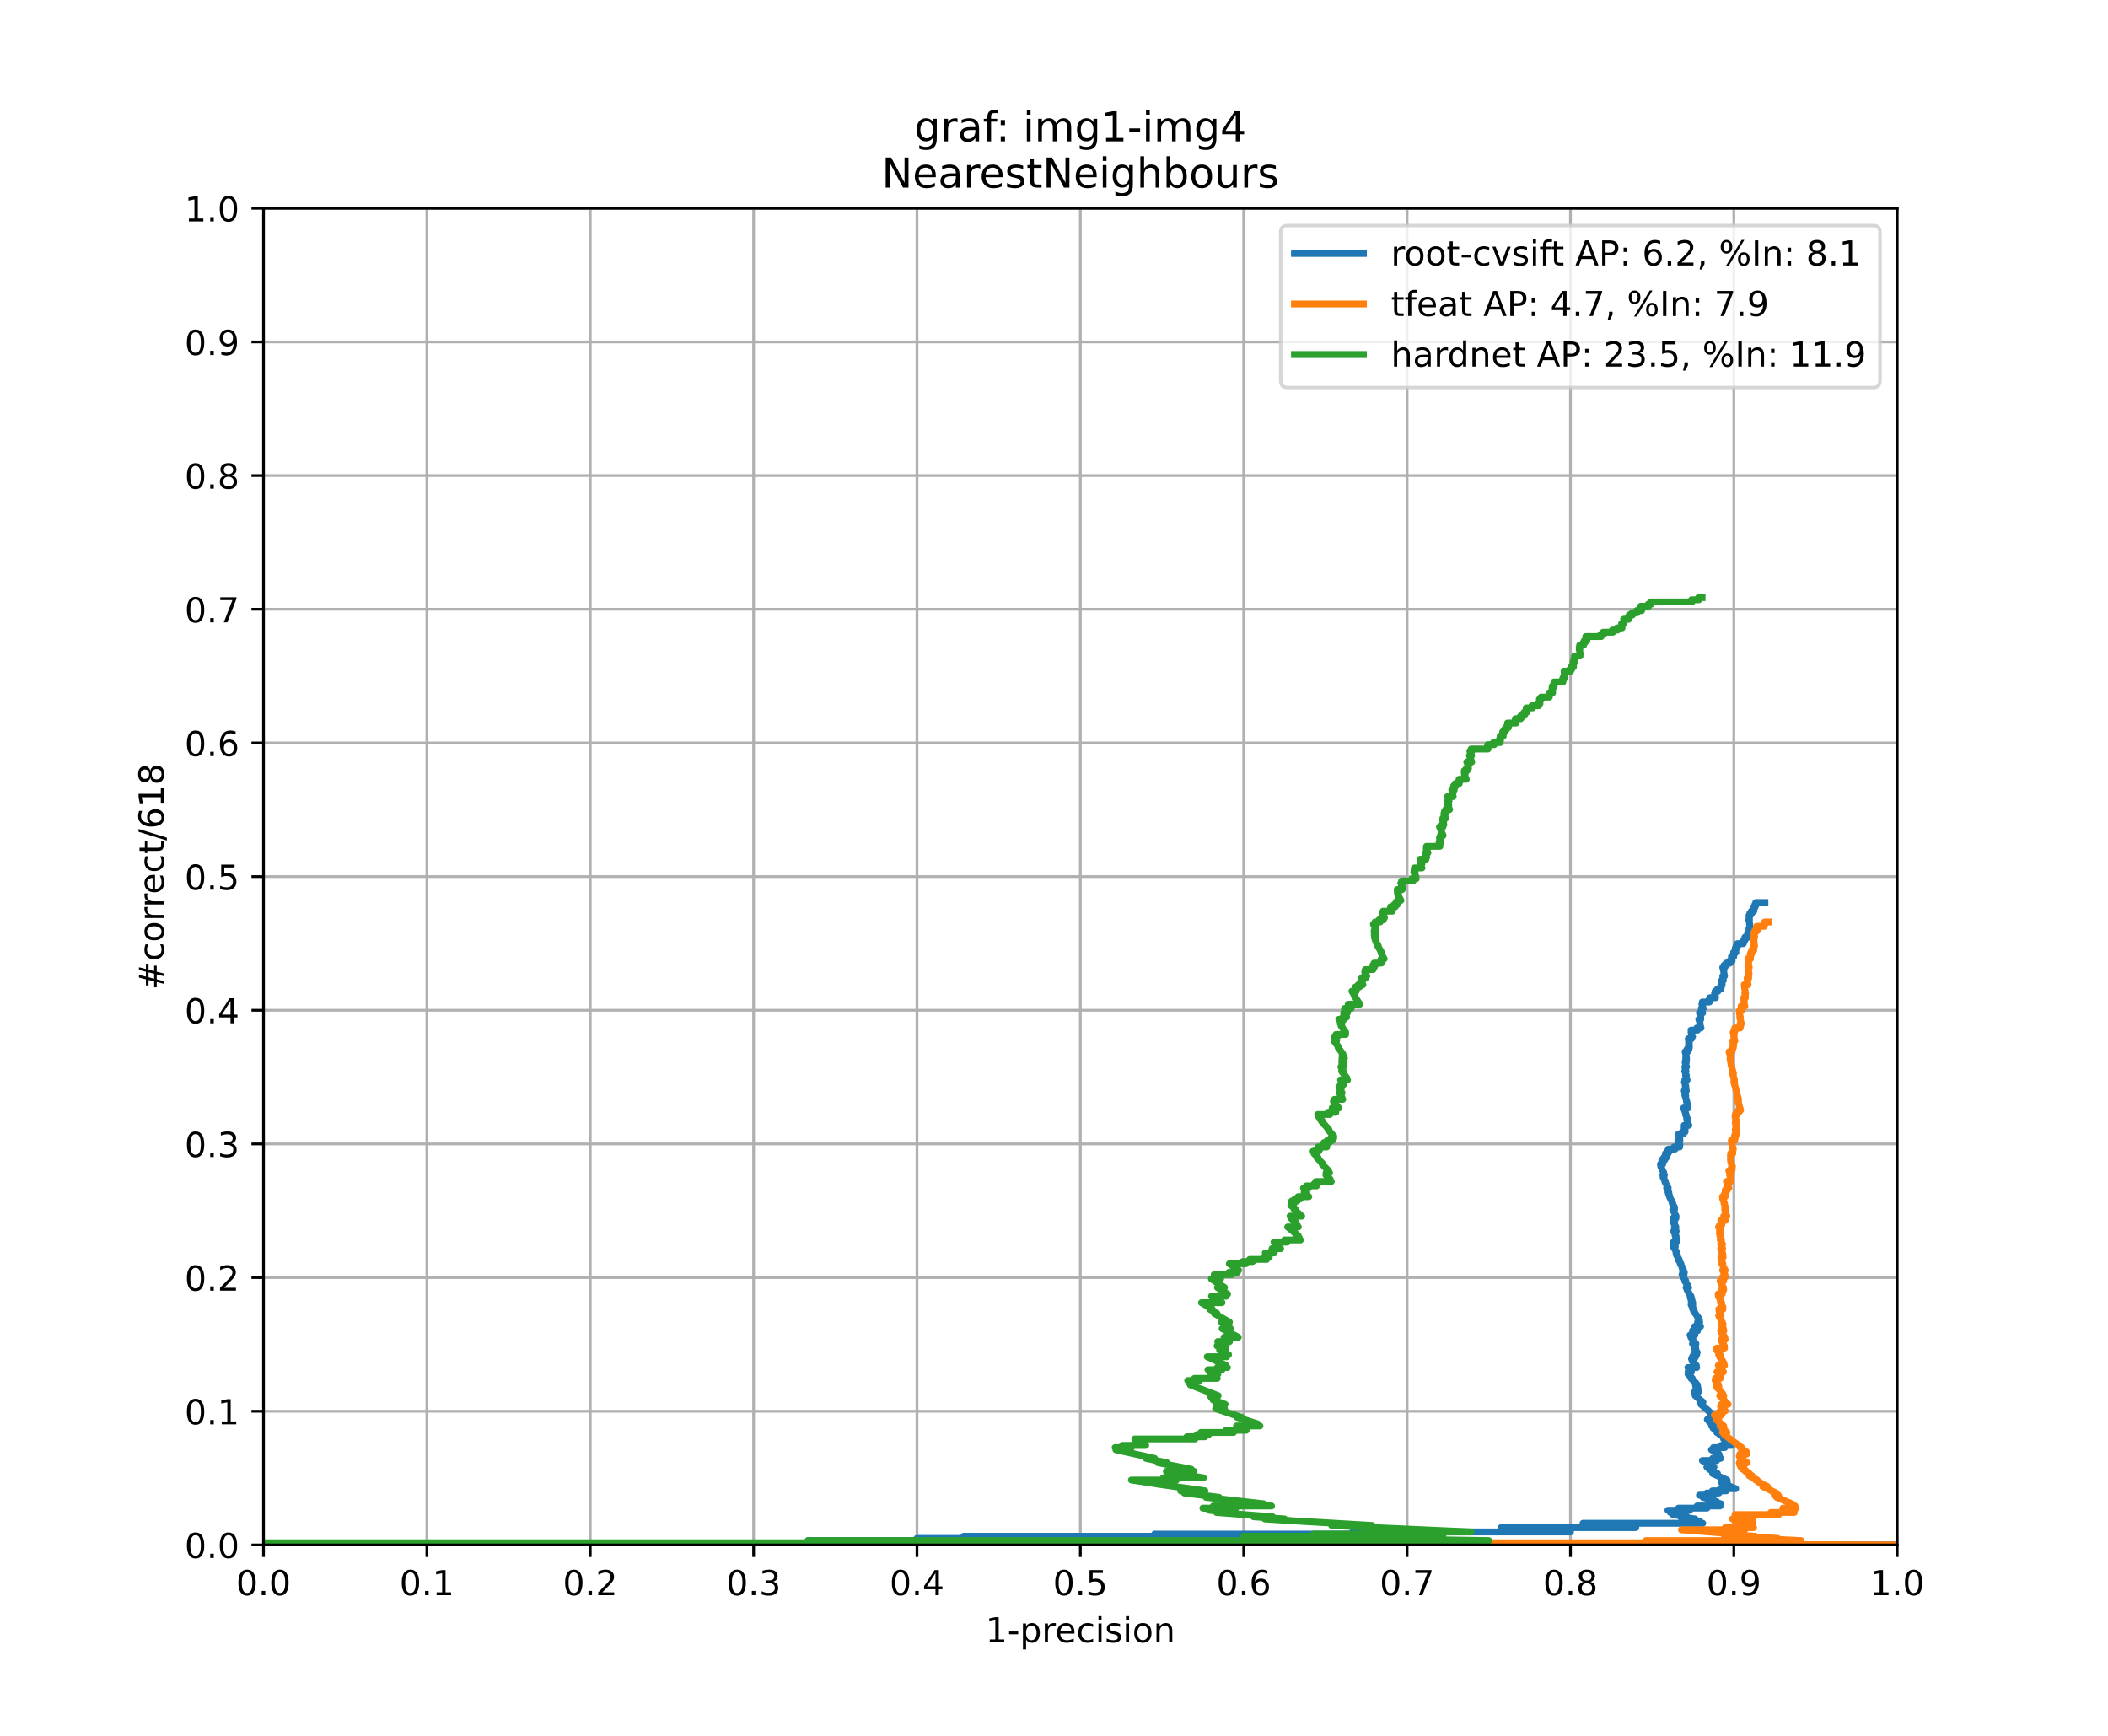<?xml version="1.0" encoding="utf-8" standalone="no"?>
<!DOCTYPE svg PUBLIC "-//W3C//DTD SVG 1.1//EN"
  "http://www.w3.org/Graphics/SVG/1.1/DTD/svg11.dtd">
<!-- Created with matplotlib (https://matplotlib.org/) -->
<svg height="504pt" version="1.1" viewBox="0 0 612 504" width="612pt" xmlns="http://www.w3.org/2000/svg" xmlns:xlink="http://www.w3.org/1999/xlink">
 <defs>
  <style type="text/css">
*{stroke-linecap:butt;stroke-linejoin:round;}
  </style>
 </defs>
 <g id="figure_1">
  <g id="patch_1">
   <path d="M 0 504 
L 612 504 
L 612 0 
L 0 0 
z
" style="fill:#ffffff;"/>
  </g>
  <g id="axes_1">
   <g id="patch_2">
    <path d="M 76.5 448.56 
L 550.8 448.56 
L 550.8 60.48 
L 76.5 60.48 
z
" style="fill:#ffffff;"/>
   </g>
   <g id="matplotlib.axis_1">
    <g id="xtick_1">
     <g id="line2d_1">
      <path clip-path="url(#pe1210c1472)" d="M 76.5 448.56 
L 76.5 60.48 
" style="fill:none;stroke:#b0b0b0;stroke-linecap:square;stroke-width:0.8;"/>
     </g>
     <g id="line2d_2">
      <defs>
       <path d="M 0 0 
L 0 3.5 
" id="m5f864f25e6" style="stroke:#000000;stroke-width:0.8;"/>
      </defs>
      <g>
       <use style="stroke:#000000;stroke-width:0.8;" x="76.5" xlink:href="#m5f864f25e6" y="448.56"/>
      </g>
     </g>
     <g id="text_1">
      <!-- 0.0 -->
      <defs>
       <path d="M 31.781 66.406 
Q 24.172 66.406 20.328 58.906 
Q 16.5 51.422 16.5 36.375 
Q 16.5 21.391 20.328 13.891 
Q 24.172 6.391 31.781 6.391 
Q 39.453 6.391 43.281 13.891 
Q 47.125 21.391 47.125 36.375 
Q 47.125 51.422 43.281 58.906 
Q 39.453 66.406 31.781 66.406 
z
M 31.781 74.219 
Q 44.047 74.219 50.516 64.516 
Q 56.984 54.828 56.984 36.375 
Q 56.984 17.969 50.516 8.266 
Q 44.047 -1.422 31.781 -1.422 
Q 19.531 -1.422 13.062 8.266 
Q 6.594 17.969 6.594 36.375 
Q 6.594 54.828 13.062 64.516 
Q 19.531 74.219 31.781 74.219 
z
" id="DejaVuSans-48"/>
       <path d="M 10.688 12.406 
L 21 12.406 
L 21 0 
L 10.688 0 
z
" id="DejaVuSans-46"/>
      </defs>
      <g transform="translate(68.548 463.158)scale(0.1 -0.1)">
       <use xlink:href="#DejaVuSans-48"/>
       <use x="63.623" xlink:href="#DejaVuSans-46"/>
       <use x="95.41" xlink:href="#DejaVuSans-48"/>
      </g>
     </g>
    </g>
    <g id="xtick_2">
     <g id="line2d_3">
      <path clip-path="url(#pe1210c1472)" d="M 123.93 448.56 
L 123.93 60.48 
" style="fill:none;stroke:#b0b0b0;stroke-linecap:square;stroke-width:0.8;"/>
     </g>
     <g id="line2d_4">
      <g>
       <use style="stroke:#000000;stroke-width:0.8;" x="123.93" xlink:href="#m5f864f25e6" y="448.56"/>
      </g>
     </g>
     <g id="text_2">
      <!-- 0.1 -->
      <defs>
       <path d="M 12.406 8.297 
L 28.516 8.297 
L 28.516 63.922 
L 10.984 60.406 
L 10.984 69.391 
L 28.422 72.906 
L 38.281 72.906 
L 38.281 8.297 
L 54.391 8.297 
L 54.391 0 
L 12.406 0 
z
" id="DejaVuSans-49"/>
      </defs>
      <g transform="translate(115.978 463.158)scale(0.1 -0.1)">
       <use xlink:href="#DejaVuSans-48"/>
       <use x="63.623" xlink:href="#DejaVuSans-46"/>
       <use x="95.41" xlink:href="#DejaVuSans-49"/>
      </g>
     </g>
    </g>
    <g id="xtick_3">
     <g id="line2d_5">
      <path clip-path="url(#pe1210c1472)" d="M 171.36 448.56 
L 171.36 60.48 
" style="fill:none;stroke:#b0b0b0;stroke-linecap:square;stroke-width:0.8;"/>
     </g>
     <g id="line2d_6">
      <g>
       <use style="stroke:#000000;stroke-width:0.8;" x="171.36" xlink:href="#m5f864f25e6" y="448.56"/>
      </g>
     </g>
     <g id="text_3">
      <!-- 0.2 -->
      <defs>
       <path d="M 19.188 8.297 
L 53.609 8.297 
L 53.609 0 
L 7.328 0 
L 7.328 8.297 
Q 12.938 14.109 22.625 23.891 
Q 32.328 33.688 34.812 36.531 
Q 39.547 41.844 41.422 45.531 
Q 43.312 49.219 43.312 52.781 
Q 43.312 58.594 39.234 62.25 
Q 35.156 65.922 28.609 65.922 
Q 23.969 65.922 18.812 64.312 
Q 13.672 62.703 7.812 59.422 
L 7.812 69.391 
Q 13.766 71.781 18.938 73 
Q 24.125 74.219 28.422 74.219 
Q 39.75 74.219 46.484 68.547 
Q 53.219 62.891 53.219 53.422 
Q 53.219 48.922 51.531 44.891 
Q 49.859 40.875 45.406 35.406 
Q 44.188 33.984 37.641 27.219 
Q 31.109 20.453 19.188 8.297 
z
" id="DejaVuSans-50"/>
      </defs>
      <g transform="translate(163.408 463.158)scale(0.1 -0.1)">
       <use xlink:href="#DejaVuSans-48"/>
       <use x="63.623" xlink:href="#DejaVuSans-46"/>
       <use x="95.41" xlink:href="#DejaVuSans-50"/>
      </g>
     </g>
    </g>
    <g id="xtick_4">
     <g id="line2d_7">
      <path clip-path="url(#pe1210c1472)" d="M 218.79 448.56 
L 218.79 60.48 
" style="fill:none;stroke:#b0b0b0;stroke-linecap:square;stroke-width:0.8;"/>
     </g>
     <g id="line2d_8">
      <g>
       <use style="stroke:#000000;stroke-width:0.8;" x="218.79" xlink:href="#m5f864f25e6" y="448.56"/>
      </g>
     </g>
     <g id="text_4">
      <!-- 0.3 -->
      <defs>
       <path d="M 40.578 39.312 
Q 47.656 37.797 51.625 33 
Q 55.609 28.219 55.609 21.188 
Q 55.609 10.406 48.188 4.484 
Q 40.766 -1.422 27.094 -1.422 
Q 22.516 -1.422 17.656 -0.516 
Q 12.797 0.391 7.625 2.203 
L 7.625 11.719 
Q 11.719 9.328 16.594 8.109 
Q 21.484 6.891 26.812 6.891 
Q 36.078 6.891 40.938 10.547 
Q 45.797 14.203 45.797 21.188 
Q 45.797 27.641 41.281 31.266 
Q 36.766 34.906 28.719 34.906 
L 20.219 34.906 
L 20.219 43.016 
L 29.109 43.016 
Q 36.375 43.016 40.234 45.922 
Q 44.094 48.828 44.094 54.297 
Q 44.094 59.906 40.109 62.906 
Q 36.141 65.922 28.719 65.922 
Q 24.656 65.922 20.016 65.031 
Q 15.375 64.156 9.812 62.312 
L 9.812 71.094 
Q 15.438 72.656 20.344 73.438 
Q 25.25 74.219 29.594 74.219 
Q 40.828 74.219 47.359 69.109 
Q 53.906 64.016 53.906 55.328 
Q 53.906 49.266 50.438 45.094 
Q 46.969 40.922 40.578 39.312 
z
" id="DejaVuSans-51"/>
      </defs>
      <g transform="translate(210.838 463.158)scale(0.1 -0.1)">
       <use xlink:href="#DejaVuSans-48"/>
       <use x="63.623" xlink:href="#DejaVuSans-46"/>
       <use x="95.41" xlink:href="#DejaVuSans-51"/>
      </g>
     </g>
    </g>
    <g id="xtick_5">
     <g id="line2d_9">
      <path clip-path="url(#pe1210c1472)" d="M 266.22 448.56 
L 266.22 60.48 
" style="fill:none;stroke:#b0b0b0;stroke-linecap:square;stroke-width:0.8;"/>
     </g>
     <g id="line2d_10">
      <g>
       <use style="stroke:#000000;stroke-width:0.8;" x="266.22" xlink:href="#m5f864f25e6" y="448.56"/>
      </g>
     </g>
     <g id="text_5">
      <!-- 0.4 -->
      <defs>
       <path d="M 37.797 64.312 
L 12.891 25.391 
L 37.797 25.391 
z
M 35.203 72.906 
L 47.609 72.906 
L 47.609 25.391 
L 58.016 25.391 
L 58.016 17.188 
L 47.609 17.188 
L 47.609 0 
L 37.797 0 
L 37.797 17.188 
L 4.891 17.188 
L 4.891 26.703 
z
" id="DejaVuSans-52"/>
      </defs>
      <g transform="translate(258.268 463.158)scale(0.1 -0.1)">
       <use xlink:href="#DejaVuSans-48"/>
       <use x="63.623" xlink:href="#DejaVuSans-46"/>
       <use x="95.41" xlink:href="#DejaVuSans-52"/>
      </g>
     </g>
    </g>
    <g id="xtick_6">
     <g id="line2d_11">
      <path clip-path="url(#pe1210c1472)" d="M 313.65 448.56 
L 313.65 60.48 
" style="fill:none;stroke:#b0b0b0;stroke-linecap:square;stroke-width:0.8;"/>
     </g>
     <g id="line2d_12">
      <g>
       <use style="stroke:#000000;stroke-width:0.8;" x="313.65" xlink:href="#m5f864f25e6" y="448.56"/>
      </g>
     </g>
     <g id="text_6">
      <!-- 0.5 -->
      <defs>
       <path d="M 10.797 72.906 
L 49.516 72.906 
L 49.516 64.594 
L 19.828 64.594 
L 19.828 46.734 
Q 21.969 47.469 24.109 47.828 
Q 26.266 48.188 28.422 48.188 
Q 40.625 48.188 47.75 41.5 
Q 54.891 34.812 54.891 23.391 
Q 54.891 11.625 47.562 5.094 
Q 40.234 -1.422 26.906 -1.422 
Q 22.312 -1.422 17.547 -0.641 
Q 12.797 0.141 7.719 1.703 
L 7.719 11.625 
Q 12.109 9.234 16.797 8.062 
Q 21.484 6.891 26.703 6.891 
Q 35.156 6.891 40.078 11.328 
Q 45.016 15.766 45.016 23.391 
Q 45.016 31 40.078 35.438 
Q 35.156 39.891 26.703 39.891 
Q 22.75 39.891 18.812 39.016 
Q 14.891 38.141 10.797 36.281 
z
" id="DejaVuSans-53"/>
      </defs>
      <g transform="translate(305.698 463.158)scale(0.1 -0.1)">
       <use xlink:href="#DejaVuSans-48"/>
       <use x="63.623" xlink:href="#DejaVuSans-46"/>
       <use x="95.41" xlink:href="#DejaVuSans-53"/>
      </g>
     </g>
    </g>
    <g id="xtick_7">
     <g id="line2d_13">
      <path clip-path="url(#pe1210c1472)" d="M 361.08 448.56 
L 361.08 60.48 
" style="fill:none;stroke:#b0b0b0;stroke-linecap:square;stroke-width:0.8;"/>
     </g>
     <g id="line2d_14">
      <g>
       <use style="stroke:#000000;stroke-width:0.8;" x="361.08" xlink:href="#m5f864f25e6" y="448.56"/>
      </g>
     </g>
     <g id="text_7">
      <!-- 0.6 -->
      <defs>
       <path d="M 33.016 40.375 
Q 26.375 40.375 22.484 35.828 
Q 18.609 31.297 18.609 23.391 
Q 18.609 15.531 22.484 10.953 
Q 26.375 6.391 33.016 6.391 
Q 39.656 6.391 43.531 10.953 
Q 47.406 15.531 47.406 23.391 
Q 47.406 31.297 43.531 35.828 
Q 39.656 40.375 33.016 40.375 
z
M 52.594 71.297 
L 52.594 62.312 
Q 48.875 64.062 45.094 64.984 
Q 41.312 65.922 37.594 65.922 
Q 27.828 65.922 22.672 59.328 
Q 17.531 52.734 16.797 39.406 
Q 19.672 43.656 24.016 45.922 
Q 28.375 48.188 33.594 48.188 
Q 44.578 48.188 50.953 41.516 
Q 57.328 34.859 57.328 23.391 
Q 57.328 12.156 50.688 5.359 
Q 44.047 -1.422 33.016 -1.422 
Q 20.359 -1.422 13.672 8.266 
Q 6.984 17.969 6.984 36.375 
Q 6.984 53.656 15.188 63.938 
Q 23.391 74.219 37.203 74.219 
Q 40.922 74.219 44.703 73.484 
Q 48.484 72.75 52.594 71.297 
z
" id="DejaVuSans-54"/>
      </defs>
      <g transform="translate(353.128 463.158)scale(0.1 -0.1)">
       <use xlink:href="#DejaVuSans-48"/>
       <use x="63.623" xlink:href="#DejaVuSans-46"/>
       <use x="95.41" xlink:href="#DejaVuSans-54"/>
      </g>
     </g>
    </g>
    <g id="xtick_8">
     <g id="line2d_15">
      <path clip-path="url(#pe1210c1472)" d="M 408.51 448.56 
L 408.51 60.48 
" style="fill:none;stroke:#b0b0b0;stroke-linecap:square;stroke-width:0.8;"/>
     </g>
     <g id="line2d_16">
      <g>
       <use style="stroke:#000000;stroke-width:0.8;" x="408.51" xlink:href="#m5f864f25e6" y="448.56"/>
      </g>
     </g>
     <g id="text_8">
      <!-- 0.7 -->
      <defs>
       <path d="M 8.203 72.906 
L 55.078 72.906 
L 55.078 68.703 
L 28.609 0 
L 18.312 0 
L 43.219 64.594 
L 8.203 64.594 
z
" id="DejaVuSans-55"/>
      </defs>
      <g transform="translate(400.558 463.158)scale(0.1 -0.1)">
       <use xlink:href="#DejaVuSans-48"/>
       <use x="63.623" xlink:href="#DejaVuSans-46"/>
       <use x="95.41" xlink:href="#DejaVuSans-55"/>
      </g>
     </g>
    </g>
    <g id="xtick_9">
     <g id="line2d_17">
      <path clip-path="url(#pe1210c1472)" d="M 455.94 448.56 
L 455.94 60.48 
" style="fill:none;stroke:#b0b0b0;stroke-linecap:square;stroke-width:0.8;"/>
     </g>
     <g id="line2d_18">
      <g>
       <use style="stroke:#000000;stroke-width:0.8;" x="455.94" xlink:href="#m5f864f25e6" y="448.56"/>
      </g>
     </g>
     <g id="text_9">
      <!-- 0.8 -->
      <defs>
       <path d="M 31.781 34.625 
Q 24.75 34.625 20.719 30.859 
Q 16.703 27.094 16.703 20.516 
Q 16.703 13.922 20.719 10.156 
Q 24.75 6.391 31.781 6.391 
Q 38.812 6.391 42.859 10.172 
Q 46.922 13.969 46.922 20.516 
Q 46.922 27.094 42.891 30.859 
Q 38.875 34.625 31.781 34.625 
z
M 21.922 38.812 
Q 15.578 40.375 12.031 44.719 
Q 8.5 49.078 8.5 55.328 
Q 8.5 64.062 14.719 69.141 
Q 20.953 74.219 31.781 74.219 
Q 42.672 74.219 48.875 69.141 
Q 55.078 64.062 55.078 55.328 
Q 55.078 49.078 51.531 44.719 
Q 48 40.375 41.703 38.812 
Q 48.828 37.156 52.797 32.312 
Q 56.781 27.484 56.781 20.516 
Q 56.781 9.906 50.312 4.234 
Q 43.844 -1.422 31.781 -1.422 
Q 19.734 -1.422 13.25 4.234 
Q 6.781 9.906 6.781 20.516 
Q 6.781 27.484 10.781 32.312 
Q 14.797 37.156 21.922 38.812 
z
M 18.312 54.391 
Q 18.312 48.734 21.844 45.562 
Q 25.391 42.391 31.781 42.391 
Q 38.141 42.391 41.719 45.562 
Q 45.312 48.734 45.312 54.391 
Q 45.312 60.062 41.719 63.234 
Q 38.141 66.406 31.781 66.406 
Q 25.391 66.406 21.844 63.234 
Q 18.312 60.062 18.312 54.391 
z
" id="DejaVuSans-56"/>
      </defs>
      <g transform="translate(447.988 463.158)scale(0.1 -0.1)">
       <use xlink:href="#DejaVuSans-48"/>
       <use x="63.623" xlink:href="#DejaVuSans-46"/>
       <use x="95.41" xlink:href="#DejaVuSans-56"/>
      </g>
     </g>
    </g>
    <g id="xtick_10">
     <g id="line2d_19">
      <path clip-path="url(#pe1210c1472)" d="M 503.37 448.56 
L 503.37 60.48 
" style="fill:none;stroke:#b0b0b0;stroke-linecap:square;stroke-width:0.8;"/>
     </g>
     <g id="line2d_20">
      <g>
       <use style="stroke:#000000;stroke-width:0.8;" x="503.37" xlink:href="#m5f864f25e6" y="448.56"/>
      </g>
     </g>
     <g id="text_10">
      <!-- 0.9 -->
      <defs>
       <path d="M 10.984 1.516 
L 10.984 10.5 
Q 14.703 8.734 18.5 7.812 
Q 22.312 6.891 25.984 6.891 
Q 35.75 6.891 40.891 13.453 
Q 46.047 20.016 46.781 33.406 
Q 43.953 29.203 39.594 26.953 
Q 35.25 24.703 29.984 24.703 
Q 19.047 24.703 12.672 31.312 
Q 6.297 37.938 6.297 49.422 
Q 6.297 60.641 12.938 67.422 
Q 19.578 74.219 30.609 74.219 
Q 43.266 74.219 49.922 64.516 
Q 56.594 54.828 56.594 36.375 
Q 56.594 19.141 48.406 8.859 
Q 40.234 -1.422 26.422 -1.422 
Q 22.703 -1.422 18.891 -0.688 
Q 15.094 0.047 10.984 1.516 
z
M 30.609 32.422 
Q 37.25 32.422 41.125 36.953 
Q 45.016 41.5 45.016 49.422 
Q 45.016 57.281 41.125 61.844 
Q 37.25 66.406 30.609 66.406 
Q 23.969 66.406 20.094 61.844 
Q 16.219 57.281 16.219 49.422 
Q 16.219 41.5 20.094 36.953 
Q 23.969 32.422 30.609 32.422 
z
" id="DejaVuSans-57"/>
      </defs>
      <g transform="translate(495.418 463.158)scale(0.1 -0.1)">
       <use xlink:href="#DejaVuSans-48"/>
       <use x="63.623" xlink:href="#DejaVuSans-46"/>
       <use x="95.41" xlink:href="#DejaVuSans-57"/>
      </g>
     </g>
    </g>
    <g id="xtick_11">
     <g id="line2d_21">
      <path clip-path="url(#pe1210c1472)" d="M 550.8 448.56 
L 550.8 60.48 
" style="fill:none;stroke:#b0b0b0;stroke-linecap:square;stroke-width:0.8;"/>
     </g>
     <g id="line2d_22">
      <g>
       <use style="stroke:#000000;stroke-width:0.8;" x="550.8" xlink:href="#m5f864f25e6" y="448.56"/>
      </g>
     </g>
     <g id="text_11">
      <!-- 1.0 -->
      <g transform="translate(542.848 463.158)scale(0.1 -0.1)">
       <use xlink:href="#DejaVuSans-49"/>
       <use x="63.623" xlink:href="#DejaVuSans-46"/>
       <use x="95.41" xlink:href="#DejaVuSans-48"/>
      </g>
     </g>
    </g>
    <g id="text_12">
     <!-- 1-precision -->
     <defs>
      <path d="M 4.891 31.391 
L 31.203 31.391 
L 31.203 23.391 
L 4.891 23.391 
z
" id="DejaVuSans-45"/>
      <path d="M 18.109 8.203 
L 18.109 -20.797 
L 9.078 -20.797 
L 9.078 54.688 
L 18.109 54.688 
L 18.109 46.391 
Q 20.953 51.266 25.266 53.625 
Q 29.594 56 35.594 56 
Q 45.562 56 51.781 48.094 
Q 58.016 40.188 58.016 27.297 
Q 58.016 14.406 51.781 6.484 
Q 45.562 -1.422 35.594 -1.422 
Q 29.594 -1.422 25.266 0.953 
Q 20.953 3.328 18.109 8.203 
z
M 48.688 27.297 
Q 48.688 37.203 44.609 42.844 
Q 40.531 48.484 33.406 48.484 
Q 26.266 48.484 22.188 42.844 
Q 18.109 37.203 18.109 27.297 
Q 18.109 17.391 22.188 11.75 
Q 26.266 6.109 33.406 6.109 
Q 40.531 6.109 44.609 11.75 
Q 48.688 17.391 48.688 27.297 
z
" id="DejaVuSans-112"/>
      <path d="M 41.109 46.297 
Q 39.594 47.172 37.812 47.578 
Q 36.031 48 33.891 48 
Q 26.266 48 22.188 43.047 
Q 18.109 38.094 18.109 28.812 
L 18.109 0 
L 9.078 0 
L 9.078 54.688 
L 18.109 54.688 
L 18.109 46.188 
Q 20.953 51.172 25.484 53.578 
Q 30.031 56 36.531 56 
Q 37.453 56 38.578 55.875 
Q 39.703 55.766 41.062 55.516 
z
" id="DejaVuSans-114"/>
      <path d="M 56.203 29.594 
L 56.203 25.203 
L 14.891 25.203 
Q 15.484 15.922 20.484 11.062 
Q 25.484 6.203 34.422 6.203 
Q 39.594 6.203 44.453 7.469 
Q 49.312 8.734 54.109 11.281 
L 54.109 2.781 
Q 49.266 0.734 44.188 -0.344 
Q 39.109 -1.422 33.891 -1.422 
Q 20.797 -1.422 13.156 6.188 
Q 5.516 13.812 5.516 26.812 
Q 5.516 40.234 12.766 48.109 
Q 20.016 56 32.328 56 
Q 43.359 56 49.781 48.891 
Q 56.203 41.797 56.203 29.594 
z
M 47.219 32.234 
Q 47.125 39.594 43.094 43.984 
Q 39.062 48.391 32.422 48.391 
Q 24.906 48.391 20.391 44.141 
Q 15.875 39.891 15.188 32.172 
z
" id="DejaVuSans-101"/>
      <path d="M 48.781 52.594 
L 48.781 44.188 
Q 44.969 46.297 41.141 47.344 
Q 37.312 48.391 33.406 48.391 
Q 24.656 48.391 19.812 42.844 
Q 14.984 37.312 14.984 27.297 
Q 14.984 17.281 19.812 11.734 
Q 24.656 6.203 33.406 6.203 
Q 37.312 6.203 41.141 7.25 
Q 44.969 8.297 48.781 10.406 
L 48.781 2.094 
Q 45.016 0.344 40.984 -0.531 
Q 36.969 -1.422 32.422 -1.422 
Q 20.062 -1.422 12.781 6.344 
Q 5.516 14.109 5.516 27.297 
Q 5.516 40.672 12.859 48.328 
Q 20.219 56 33.016 56 
Q 37.156 56 41.109 55.141 
Q 45.062 54.297 48.781 52.594 
z
" id="DejaVuSans-99"/>
      <path d="M 9.422 54.688 
L 18.406 54.688 
L 18.406 0 
L 9.422 0 
z
M 9.422 75.984 
L 18.406 75.984 
L 18.406 64.594 
L 9.422 64.594 
z
" id="DejaVuSans-105"/>
      <path d="M 44.281 53.078 
L 44.281 44.578 
Q 40.484 46.531 36.375 47.5 
Q 32.281 48.484 27.875 48.484 
Q 21.188 48.484 17.844 46.438 
Q 14.5 44.391 14.5 40.281 
Q 14.5 37.156 16.891 35.375 
Q 19.281 33.594 26.516 31.984 
L 29.594 31.297 
Q 39.156 29.25 43.188 25.516 
Q 47.219 21.781 47.219 15.094 
Q 47.219 7.469 41.188 3.016 
Q 35.156 -1.422 24.609 -1.422 
Q 20.219 -1.422 15.453 -0.562 
Q 10.688 0.297 5.422 2 
L 5.422 11.281 
Q 10.406 8.688 15.234 7.391 
Q 20.062 6.109 24.812 6.109 
Q 31.156 6.109 34.562 8.281 
Q 37.984 10.453 37.984 14.406 
Q 37.984 18.062 35.516 20.016 
Q 33.062 21.969 24.703 23.781 
L 21.578 24.516 
Q 13.234 26.266 9.516 29.906 
Q 5.812 33.547 5.812 39.891 
Q 5.812 47.609 11.281 51.797 
Q 16.75 56 26.812 56 
Q 31.781 56 36.172 55.266 
Q 40.578 54.547 44.281 53.078 
z
" id="DejaVuSans-115"/>
      <path d="M 30.609 48.391 
Q 23.391 48.391 19.188 42.75 
Q 14.984 37.109 14.984 27.297 
Q 14.984 17.484 19.156 11.844 
Q 23.344 6.203 30.609 6.203 
Q 37.797 6.203 41.984 11.859 
Q 46.188 17.531 46.188 27.297 
Q 46.188 37.016 41.984 42.703 
Q 37.797 48.391 30.609 48.391 
z
M 30.609 56 
Q 42.328 56 49.016 48.375 
Q 55.719 40.766 55.719 27.297 
Q 55.719 13.875 49.016 6.219 
Q 42.328 -1.422 30.609 -1.422 
Q 18.844 -1.422 12.172 6.219 
Q 5.516 13.875 5.516 27.297 
Q 5.516 40.766 12.172 48.375 
Q 18.844 56 30.609 56 
z
" id="DejaVuSans-111"/>
      <path d="M 54.891 33.016 
L 54.891 0 
L 45.906 0 
L 45.906 32.719 
Q 45.906 40.484 42.875 44.328 
Q 39.844 48.188 33.797 48.188 
Q 26.516 48.188 22.312 43.547 
Q 18.109 38.922 18.109 30.906 
L 18.109 0 
L 9.078 0 
L 9.078 54.688 
L 18.109 54.688 
L 18.109 46.188 
Q 21.344 51.125 25.703 53.562 
Q 30.078 56 35.797 56 
Q 45.219 56 50.047 50.172 
Q 54.891 44.344 54.891 33.016 
z
" id="DejaVuSans-110"/>
     </defs>
     <g transform="translate(286.111 476.837)scale(0.1 -0.1)">
      <use xlink:href="#DejaVuSans-49"/>
      <use x="63.623" xlink:href="#DejaVuSans-45"/>
      <use x="99.707" xlink:href="#DejaVuSans-112"/>
      <use x="163.184" xlink:href="#DejaVuSans-114"/>
      <use x="202.047" xlink:href="#DejaVuSans-101"/>
      <use x="263.57" xlink:href="#DejaVuSans-99"/>
      <use x="318.551" xlink:href="#DejaVuSans-105"/>
      <use x="346.334" xlink:href="#DejaVuSans-115"/>
      <use x="398.434" xlink:href="#DejaVuSans-105"/>
      <use x="426.217" xlink:href="#DejaVuSans-111"/>
      <use x="487.398" xlink:href="#DejaVuSans-110"/>
     </g>
    </g>
   </g>
   <g id="matplotlib.axis_2">
    <g id="ytick_1">
     <g id="line2d_23">
      <path clip-path="url(#pe1210c1472)" d="M 76.5 448.56 
L 550.8 448.56 
" style="fill:none;stroke:#b0b0b0;stroke-linecap:square;stroke-width:0.8;"/>
     </g>
     <g id="line2d_24">
      <defs>
       <path d="M 0 0 
L -3.5 0 
" id="m5bb55ca8fe" style="stroke:#000000;stroke-width:0.8;"/>
      </defs>
      <g>
       <use style="stroke:#000000;stroke-width:0.8;" x="76.5" xlink:href="#m5bb55ca8fe" y="448.56"/>
      </g>
     </g>
     <g id="text_13">
      <!-- 0.0 -->
      <g transform="translate(53.597 452.359)scale(0.1 -0.1)">
       <use xlink:href="#DejaVuSans-48"/>
       <use x="63.623" xlink:href="#DejaVuSans-46"/>
       <use x="95.41" xlink:href="#DejaVuSans-48"/>
      </g>
     </g>
    </g>
    <g id="ytick_2">
     <g id="line2d_25">
      <path clip-path="url(#pe1210c1472)" d="M 76.5 409.752 
L 550.8 409.752 
" style="fill:none;stroke:#b0b0b0;stroke-linecap:square;stroke-width:0.8;"/>
     </g>
     <g id="line2d_26">
      <g>
       <use style="stroke:#000000;stroke-width:0.8;" x="76.5" xlink:href="#m5bb55ca8fe" y="409.752"/>
      </g>
     </g>
     <g id="text_14">
      <!-- 0.1 -->
      <g transform="translate(53.597 413.551)scale(0.1 -0.1)">
       <use xlink:href="#DejaVuSans-48"/>
       <use x="63.623" xlink:href="#DejaVuSans-46"/>
       <use x="95.41" xlink:href="#DejaVuSans-49"/>
      </g>
     </g>
    </g>
    <g id="ytick_3">
     <g id="line2d_27">
      <path clip-path="url(#pe1210c1472)" d="M 76.5 370.944 
L 550.8 370.944 
" style="fill:none;stroke:#b0b0b0;stroke-linecap:square;stroke-width:0.8;"/>
     </g>
     <g id="line2d_28">
      <g>
       <use style="stroke:#000000;stroke-width:0.8;" x="76.5" xlink:href="#m5bb55ca8fe" y="370.944"/>
      </g>
     </g>
     <g id="text_15">
      <!-- 0.2 -->
      <g transform="translate(53.597 374.743)scale(0.1 -0.1)">
       <use xlink:href="#DejaVuSans-48"/>
       <use x="63.623" xlink:href="#DejaVuSans-46"/>
       <use x="95.41" xlink:href="#DejaVuSans-50"/>
      </g>
     </g>
    </g>
    <g id="ytick_4">
     <g id="line2d_29">
      <path clip-path="url(#pe1210c1472)" d="M 76.5 332.136 
L 550.8 332.136 
" style="fill:none;stroke:#b0b0b0;stroke-linecap:square;stroke-width:0.8;"/>
     </g>
     <g id="line2d_30">
      <g>
       <use style="stroke:#000000;stroke-width:0.8;" x="76.5" xlink:href="#m5bb55ca8fe" y="332.136"/>
      </g>
     </g>
     <g id="text_16">
      <!-- 0.3 -->
      <g transform="translate(53.597 335.935)scale(0.1 -0.1)">
       <use xlink:href="#DejaVuSans-48"/>
       <use x="63.623" xlink:href="#DejaVuSans-46"/>
       <use x="95.41" xlink:href="#DejaVuSans-51"/>
      </g>
     </g>
    </g>
    <g id="ytick_5">
     <g id="line2d_31">
      <path clip-path="url(#pe1210c1472)" d="M 76.5 293.328 
L 550.8 293.328 
" style="fill:none;stroke:#b0b0b0;stroke-linecap:square;stroke-width:0.8;"/>
     </g>
     <g id="line2d_32">
      <g>
       <use style="stroke:#000000;stroke-width:0.8;" x="76.5" xlink:href="#m5bb55ca8fe" y="293.328"/>
      </g>
     </g>
     <g id="text_17">
      <!-- 0.4 -->
      <g transform="translate(53.597 297.127)scale(0.1 -0.1)">
       <use xlink:href="#DejaVuSans-48"/>
       <use x="63.623" xlink:href="#DejaVuSans-46"/>
       <use x="95.41" xlink:href="#DejaVuSans-52"/>
      </g>
     </g>
    </g>
    <g id="ytick_6">
     <g id="line2d_33">
      <path clip-path="url(#pe1210c1472)" d="M 76.5 254.52 
L 550.8 254.52 
" style="fill:none;stroke:#b0b0b0;stroke-linecap:square;stroke-width:0.8;"/>
     </g>
     <g id="line2d_34">
      <g>
       <use style="stroke:#000000;stroke-width:0.8;" x="76.5" xlink:href="#m5bb55ca8fe" y="254.52"/>
      </g>
     </g>
     <g id="text_18">
      <!-- 0.5 -->
      <g transform="translate(53.597 258.319)scale(0.1 -0.1)">
       <use xlink:href="#DejaVuSans-48"/>
       <use x="63.623" xlink:href="#DejaVuSans-46"/>
       <use x="95.41" xlink:href="#DejaVuSans-53"/>
      </g>
     </g>
    </g>
    <g id="ytick_7">
     <g id="line2d_35">
      <path clip-path="url(#pe1210c1472)" d="M 76.5 215.712 
L 550.8 215.712 
" style="fill:none;stroke:#b0b0b0;stroke-linecap:square;stroke-width:0.8;"/>
     </g>
     <g id="line2d_36">
      <g>
       <use style="stroke:#000000;stroke-width:0.8;" x="76.5" xlink:href="#m5bb55ca8fe" y="215.712"/>
      </g>
     </g>
     <g id="text_19">
      <!-- 0.6 -->
      <g transform="translate(53.597 219.511)scale(0.1 -0.1)">
       <use xlink:href="#DejaVuSans-48"/>
       <use x="63.623" xlink:href="#DejaVuSans-46"/>
       <use x="95.41" xlink:href="#DejaVuSans-54"/>
      </g>
     </g>
    </g>
    <g id="ytick_8">
     <g id="line2d_37">
      <path clip-path="url(#pe1210c1472)" d="M 76.5 176.904 
L 550.8 176.904 
" style="fill:none;stroke:#b0b0b0;stroke-linecap:square;stroke-width:0.8;"/>
     </g>
     <g id="line2d_38">
      <g>
       <use style="stroke:#000000;stroke-width:0.8;" x="76.5" xlink:href="#m5bb55ca8fe" y="176.904"/>
      </g>
     </g>
     <g id="text_20">
      <!-- 0.7 -->
      <g transform="translate(53.597 180.703)scale(0.1 -0.1)">
       <use xlink:href="#DejaVuSans-48"/>
       <use x="63.623" xlink:href="#DejaVuSans-46"/>
       <use x="95.41" xlink:href="#DejaVuSans-55"/>
      </g>
     </g>
    </g>
    <g id="ytick_9">
     <g id="line2d_39">
      <path clip-path="url(#pe1210c1472)" d="M 76.5 138.096 
L 550.8 138.096 
" style="fill:none;stroke:#b0b0b0;stroke-linecap:square;stroke-width:0.8;"/>
     </g>
     <g id="line2d_40">
      <g>
       <use style="stroke:#000000;stroke-width:0.8;" x="76.5" xlink:href="#m5bb55ca8fe" y="138.096"/>
      </g>
     </g>
     <g id="text_21">
      <!-- 0.8 -->
      <g transform="translate(53.597 141.895)scale(0.1 -0.1)">
       <use xlink:href="#DejaVuSans-48"/>
       <use x="63.623" xlink:href="#DejaVuSans-46"/>
       <use x="95.41" xlink:href="#DejaVuSans-56"/>
      </g>
     </g>
    </g>
    <g id="ytick_10">
     <g id="line2d_41">
      <path clip-path="url(#pe1210c1472)" d="M 76.5 99.288 
L 550.8 99.288 
" style="fill:none;stroke:#b0b0b0;stroke-linecap:square;stroke-width:0.8;"/>
     </g>
     <g id="line2d_42">
      <g>
       <use style="stroke:#000000;stroke-width:0.8;" x="76.5" xlink:href="#m5bb55ca8fe" y="99.288"/>
      </g>
     </g>
     <g id="text_22">
      <!-- 0.9 -->
      <g transform="translate(53.597 103.087)scale(0.1 -0.1)">
       <use xlink:href="#DejaVuSans-48"/>
       <use x="63.623" xlink:href="#DejaVuSans-46"/>
       <use x="95.41" xlink:href="#DejaVuSans-57"/>
      </g>
     </g>
    </g>
    <g id="ytick_11">
     <g id="line2d_43">
      <path clip-path="url(#pe1210c1472)" d="M 76.5 60.48 
L 550.8 60.48 
" style="fill:none;stroke:#b0b0b0;stroke-linecap:square;stroke-width:0.8;"/>
     </g>
     <g id="line2d_44">
      <g>
       <use style="stroke:#000000;stroke-width:0.8;" x="76.5" xlink:href="#m5bb55ca8fe" y="60.48"/>
      </g>
     </g>
     <g id="text_23">
      <!-- 1.0 -->
      <g transform="translate(53.597 64.279)scale(0.1 -0.1)">
       <use xlink:href="#DejaVuSans-49"/>
       <use x="63.623" xlink:href="#DejaVuSans-46"/>
       <use x="95.41" xlink:href="#DejaVuSans-48"/>
      </g>
     </g>
    </g>
    <g id="text_24">
     <!-- #correct/618 -->
     <defs>
      <path d="M 51.125 44 
L 36.922 44 
L 32.812 27.688 
L 47.125 27.688 
z
M 43.797 71.781 
L 38.719 51.516 
L 52.984 51.516 
L 58.109 71.781 
L 65.922 71.781 
L 60.891 51.516 
L 76.125 51.516 
L 76.125 44 
L 58.984 44 
L 54.984 27.688 
L 70.516 27.688 
L 70.516 20.219 
L 53.078 20.219 
L 48 0 
L 40.188 0 
L 45.219 20.219 
L 30.906 20.219 
L 25.875 0 
L 18.016 0 
L 23.094 20.219 
L 7.719 20.219 
L 7.719 27.688 
L 24.906 27.688 
L 29 44 
L 13.281 44 
L 13.281 51.516 
L 30.906 51.516 
L 35.891 71.781 
z
" id="DejaVuSans-35"/>
      <path d="M 18.312 70.219 
L 18.312 54.688 
L 36.812 54.688 
L 36.812 47.703 
L 18.312 47.703 
L 18.312 18.016 
Q 18.312 11.328 20.141 9.422 
Q 21.969 7.516 27.594 7.516 
L 36.812 7.516 
L 36.812 0 
L 27.594 0 
Q 17.188 0 13.234 3.875 
Q 9.281 7.766 9.281 18.016 
L 9.281 47.703 
L 2.688 47.703 
L 2.688 54.688 
L 9.281 54.688 
L 9.281 70.219 
z
" id="DejaVuSans-116"/>
      <path d="M 25.391 72.906 
L 33.688 72.906 
L 8.297 -9.281 
L 0 -9.281 
z
" id="DejaVuSans-47"/>
     </defs>
     <g transform="translate(47.517 287.443)rotate(-90)scale(0.1 -0.1)">
      <use xlink:href="#DejaVuSans-35"/>
      <use x="83.789" xlink:href="#DejaVuSans-99"/>
      <use x="138.77" xlink:href="#DejaVuSans-111"/>
      <use x="199.951" xlink:href="#DejaVuSans-114"/>
      <use x="239.314" xlink:href="#DejaVuSans-114"/>
      <use x="278.178" xlink:href="#DejaVuSans-101"/>
      <use x="339.701" xlink:href="#DejaVuSans-99"/>
      <use x="394.682" xlink:href="#DejaVuSans-116"/>
      <use x="433.891" xlink:href="#DejaVuSans-47"/>
      <use x="467.582" xlink:href="#DejaVuSans-54"/>
      <use x="531.205" xlink:href="#DejaVuSans-49"/>
      <use x="594.828" xlink:href="#DejaVuSans-56"/>
     </g>
    </g>
   </g>
   <g id="line2d_45">
    <path clip-path="url(#pe1210c1472)" d="M 550.8 448.56 
L 313.65 447.932 
L 234.6 447.304 
L 313.65 447.304 
L 266.22 446.676 
L 313.65 446.676 
L 279.771 446.048 
L 361.08 446.048 
L 335.209 445.42 
L 411.3 445.42 
L 392.7 444.792 
L 455.94 444.792 
L 443.7 444.164 
L 447.047 444.164 
L 435.818 443.536 
L 474.912 443.536 
L 459.588 442.28 
L 494.336 442.28 
L 489.42 441.652 
L 490.134 441.652 
L 493.467 441.652 
L 488.935 441.024 
L 489.6 441.024 
L 492.124 441.024 
L 487.883 440.397 
L 488.518 440.397 
L 489.751 440.397 
L 485.7 439.769 
L 486.332 439.769 
L 488.742 439.769 
L 484.925 439.141 
L 485.529 439.141 
L 487.84 439.141 
L 484.232 438.513 
L 484.81 438.513 
L 490.571 438.513 
L 487.311 437.885 
L 487.807 437.885 
L 495.573 437.885 
L 492.722 437.257 
L 493.115 437.257 
L 499.37 437.257 
L 496.838 436.629 
L 497.159 436.629 
L 499.597 436.629 
L 497.207 436.001 
L 497.508 436.001 
L 498.391 436.001 
L 496.073 435.373 
L 496.372 435.373 
L 496.668 435.373 
L 494.397 434.745 
L 494.7 434.745 
L 495.59 434.745 
L 493.385 434.117 
L 493.685 434.117 
L 497.586 434.117 
L 495.542 433.489 
L 495.809 433.489 
L 499.058 433.489 
L 497.146 432.861 
L 497.388 432.861 
L 501.187 432.861 
L 499.418 432.233 
L 499.631 432.233 
L 503.911 432.233 
L 500.874 430.977 
L 501.246 430.977 
L 499.667 430.349 
L 499.857 430.349 
L 501.5 430.349 
L 499.982 429.721 
L 500.163 429.721 
L 501.394 429.721 
L 497.198 427.837 
L 498.627 427.837 
L 497.225 427.209 
L 497.402 427.209 
L 497.578 427.209 
L 496.193 426.581 
L 496.372 426.581 
L 496.902 426.581 
L 495.542 425.953 
L 495.72 425.953 
L 497.607 425.953 
L 496.3 425.325 
L 496.468 425.325 
L 496.803 425.325 
L 494.232 424.07 
L 494.405 424.07 
L 498.399 424.07 
L 497.207 423.442 
L 497.358 423.442 
L 499.524 423.442 
L 498.384 422.814 
L 498.525 422.814 
L 499.218 422.814 
L 498.1 422.186 
L 498.239 422.186 
L 499.058 422.186 
L 496.874 420.93 
L 497.013 420.93 
L 498.496 420.93 
L 497.441 420.302 
L 497.574 420.302 
L 500.698 420.302 
L 499.704 419.674 
L 499.824 419.674 
L 502.637 419.674 
L 500.764 418.418 
L 500.874 418.418 
L 501.308 418.418 
L 500.386 417.79 
L 500.495 417.79 
L 501.14 417.79 
L 498.436 415.906 
L 498.547 415.906 
L 498.986 415.906 
L 497.33 414.65 
L 497.773 414.65 
L 496.902 414.022 
L 497.013 414.022 
L 497.671 414.022 
L 496.815 413.394 
L 496.924 413.394 
L 497.033 413.394 
L 496.184 412.766 
L 496.294 412.766 
L 496.513 412.766 
L 495.671 412.138 
L 495.781 412.138 
L 497.175 412.138 
L 496.357 411.51 
L 496.463 411.51 
L 497.801 411.51 
L 497.004 410.882 
L 497.106 410.882 
L 497.408 410.882 
L 495.937 409.626 
L 496.039 409.626 
L 493.814 407.743 
L 494.336 407.743 
L 493.572 407.115 
L 493.676 407.115 
L 494.397 407.115 
L 492.15 405.231 
L 492.255 405.231 
L 492.671 405.231 
L 491.933 404.603 
L 492.037 404.603 
L 492.756 404.603 
L 492.03 403.975 
L 492.132 403.975 
L 493.235 403.975 
L 492.524 403.347 
L 492.624 403.347 
L 493.017 403.347 
L 492.314 402.719 
L 492.412 402.719 
L 492.901 402.719 
L 492.205 402.091 
L 492.303 402.091 
L 492.786 402.091 
L 492.1 401.463 
L 492.196 401.463 
L 492.293 401.463 
L 490.929 400.207 
L 491.027 400.207 
L 491.319 400.207 
L 490.071 398.951 
L 490.752 398.951 
L 490.09 398.323 
L 490.187 398.323 
L 491.046 398.323 
L 490.394 397.695 
L 490.489 397.695 
L 490.677 397.695 
L 490.03 397.067 
L 490.125 397.067 
L 492.578 397.067 
L 491.956 396.439 
L 492.043 396.439 
L 492.479 396.439 
L 491.25 395.183 
L 491.338 395.183 
L 491.686 395.183 
L 491.078 394.555 
L 491.166 394.555 
L 491.94 394.555 
L 491.342 393.927 
L 491.427 393.927 
L 492.269 393.927 
L 491.68 393.299 
L 491.764 393.299 
L 492.587 393.299 
L 492.008 392.671 
L 492.09 392.671 
L 492.736 392.671 
L 492.164 392.043 
L 492.244 392.043 
L 492.405 392.043 
L 491.836 391.416 
L 491.917 391.416 
L 492.316 391.416 
L 491.753 390.788 
L 491.833 390.788 
L 491.913 390.788 
L 491.353 390.16 
L 491.433 390.16 
L 492.376 390.16 
L 491.278 388.904 
L 491.356 388.904 
L 491.434 388.904 
L 490.888 388.276 
L 490.967 388.276 
L 491.202 388.276 
L 490.66 387.648 
L 490.739 387.648 
L 492.043 387.648 
L 491.512 387.02 
L 491.588 387.02 
L 491.888 387.02 
L 491.362 386.392 
L 491.438 386.392 
L 492.83 386.392 
L 492.317 385.764 
L 492.389 385.764 
L 492.532 385.764 
L 492.022 385.136 
L 492.094 385.136 
L 493.703 385.136 
L 492.849 383.88 
L 493.461 383.88 
L 492.972 383.252 
L 493.107 383.252 
L 493.376 383.252 
L 492.891 382.624 
L 493.026 382.624 
L 493.093 382.624 
L 491.718 380.74 
L 491.786 380.74 
L 491.921 380.74 
L 491.444 380.112 
L 491.58 380.112 
L 491.716 380.112 
L 491.242 379.484 
L 491.377 379.484 
L 491.445 379.484 
L 490.974 378.856 
L 491.109 378.856 
L 491.446 378.856 
L 490.978 378.228 
L 491.113 378.228 
L 491.446 378.228 
L 490.983 377.6 
L 491.116 377.6 
L 491.249 377.6 
L 490.789 376.972 
L 490.922 376.972 
L 491.12 376.972 
L 490.663 376.344 
L 490.795 376.344 
L 490.927 376.344 
L 490.085 375.089 
L 490.152 375.089 
L 490.218 375.089 
L 489.767 374.461 
L 489.9 374.461 
L 489.966 374.461 
L 489.517 373.833 
L 489.65 373.833 
L 490.24 373.833 
L 489.797 373.205 
L 489.927 373.205 
L 489.992 373.205 
L 489.111 371.949 
L 489.242 371.949 
L 489.438 371.949 
L 488.564 370.693 
L 488.695 370.693 
L 488.761 370.693 
L 488.326 370.065 
L 488.458 370.065 
L 488.913 370.065 
L 488.483 369.437 
L 488.613 369.437 
L 488.999 369.437 
L 488.573 368.809 
L 488.701 368.809 
L 488.765 368.809 
L 488.341 368.181 
L 488.469 368.181 
L 488.533 368.181 
L 487.818 366.925 
L 488.011 366.925 
L 487.174 365.669 
L 487.303 365.669 
L 487.496 365.669 
L 486.731 364.413 
L 486.796 364.413 
L 486.989 364.413 
L 486.577 363.785 
L 486.705 363.785 
L 486.897 363.785 
L 485.737 361.901 
L 485.802 361.901 
L 486.377 361.901 
L 485.974 361.273 
L 486.102 361.273 
L 486.228 361.273 
L 485.827 360.645 
L 485.954 360.645 
L 486.767 360.645 
L 486.372 360.017 
L 486.496 360.017 
L 486.865 360.017 
L 486.473 359.39 
L 486.595 359.39 
L 486.718 359.39 
L 486.328 358.762 
L 486.45 358.762 
L 486.572 358.762 
L 485.858 357.506 
L 485.919 357.506 
L 486.646 357.506 
L 486.263 356.878 
L 486.383 356.878 
L 486.503 356.878 
L 486.123 356.25 
L 486.243 356.25 
L 486.54 356.25 
L 485.845 354.994 
L 485.905 354.994 
L 486.202 354.994 
L 485.827 354.366 
L 485.946 354.366 
L 486.064 354.366 
L 485.692 353.738 
L 485.81 353.738 
L 486.567 353.738 
L 486.2 353.11 
L 486.316 353.11 
L 486.603 353.11 
L 485.626 351.226 
L 486.142 351.226 
L 485.782 350.598 
L 485.896 350.598 
L 486.179 350.598 
L 485.465 349.342 
L 485.579 349.342 
L 485.635 349.342 
L 484.685 347.458 
L 484.8 347.458 
L 484.447 346.83 
L 484.562 346.83 
L 484.619 346.83 
L 484.267 346.202 
L 484.382 346.202 
L 484.496 346.202 
L 483.854 344.946 
L 483.912 344.946 
L 484.309 344.946 
L 483.33 343.063 
L 483.387 343.063 
L 483.501 343.063 
L 482.814 341.807 
L 482.929 341.807 
L 483.1 341.807 
L 482.759 341.179 
L 482.873 341.179 
L 483.212 341.179 
L 482.874 340.551 
L 482.987 340.551 
L 483.043 340.551 
L 482.146 338.667 
L 482.373 338.667 
L 482.038 338.039 
L 482.151 338.039 
L 482.711 338.039 
L 482.38 337.411 
L 482.492 337.411 
L 482.823 337.411 
L 482.495 336.783 
L 482.605 336.783 
L 483.314 336.783 
L 482.989 336.155 
L 483.097 336.155 
L 483.739 336.155 
L 483.417 335.527 
L 483.523 335.527 
L 483.84 335.527 
L 483.521 334.899 
L 483.626 334.899 
L 484.302 334.899 
L 483.987 334.271 
L 484.09 334.271 
L 484.703 334.271 
L 484.391 333.643 
L 484.492 333.643 
L 486.315 333.643 
L 486.011 333.015 
L 486.107 333.015 
L 487.652 333.015 
L 487.354 332.387 
L 487.446 332.387 
L 487.719 332.387 
L 487.129 331.131 
L 487.22 331.131 
L 487.717 331.131 
L 487.425 330.503 
L 487.515 330.503 
L 487.694 330.503 
L 487.403 329.875 
L 487.493 329.875 
L 487.627 329.875 
L 487.337 329.247 
L 487.427 329.247 
L 488.693 329.247 
L 488.409 328.619 
L 488.495 328.619 
L 489.215 328.619 
L 488.935 327.991 
L 489.019 327.991 
L 489.228 327.991 
L 488.949 327.363 
L 489.032 327.363 
L 489.24 327.363 
L 488.962 326.736 
L 489.046 326.736 
L 490.304 326.736 
L 489.881 325.48 
L 489.96 325.48 
L 489.69 324.852 
L 489.81 324.852 
L 489.889 324.852 
L 489.351 323.596 
L 489.471 323.596 
L 489.511 323.596 
L 488.788 321.712 
L 490.085 321.712 
L 489.823 321.084 
L 489.938 321.084 
L 490.092 321.084 
L 489.61 319.828 
L 489.687 319.828 
L 489.725 319.828 
L 489.322 318.572 
L 489.399 318.572 
L 489.141 317.944 
L 489.256 317.944 
L 489.41 317.944 
L 488.973 316.688 
L 489.012 316.688 
L 489.581 316.688 
L 489.327 316.06 
L 489.441 316.06 
L 489.516 316.06 
L 489.263 315.432 
L 489.376 315.432 
L 489.451 315.432 
L 489.023 314.176 
L 489.06 314.176 
L 489.396 314.176 
L 489.147 313.548 
L 489.258 313.548 
L 489.81 313.548 
L 489.353 312.292 
L 489.427 312.292 
L 489.609 312.292 
L 489.118 311.037 
L 489.228 311.037 
L 489.483 311.037 
L 489.239 310.409 
L 489.348 310.409 
L 489.384 310.409 
L 489.141 309.781 
L 489.25 309.781 
L 489.645 309.781 
L 489.235 308.525 
L 489.271 308.525 
L 489.556 308.525 
L 489.317 307.897 
L 489.423 307.897 
L 489.635 307.897 
L 489.398 307.269 
L 489.503 307.269 
L 489.644 307.269 
L 489.407 306.641 
L 489.513 306.641 
L 489.583 306.641 
L 489.217 305.385 
L 489.944 305.385 
L 489.712 304.757 
L 489.815 304.757 
L 490.324 304.757 
L 490.094 304.129 
L 490.195 304.129 
L 490.463 304.129 
L 490.234 303.501 
L 490.335 303.501 
L 490.468 303.501 
L 490.24 302.873 
L 490.34 302.873 
L 490.439 302.873 
L 490.212 302.245 
L 490.312 302.245 
L 490.378 302.245 
L 490.152 301.617 
L 490.251 301.617 
L 491.066 301.617 
L 490.843 300.989 
L 490.939 300.989 
L 491.386 300.989 
L 490.944 299.733 
L 491.04 299.733 
L 491.167 299.733 
L 490.947 299.105 
L 491.042 299.105 
L 492.822 299.105 
L 492.608 298.477 
L 492.698 298.477 
L 493.836 298.477 
L 493.475 297.221 
L 493.532 297.221 
L 493.59 297.221 
L 493.201 295.965 
L 493.288 295.965 
L 493.771 295.965 
L 493.565 295.337 
L 493.678 295.337 
L 493.762 295.337 
L 493.38 294.082 
L 493.464 294.082 
L 494.325 294.082 
L 493.921 292.826 
L 494.031 292.826 
L 494.492 292.826 
L 494.093 291.57 
L 494.201 291.57 
L 494.416 291.57 
L 494.218 290.942 
L 494.325 290.942 
L 496.29 290.942 
L 496.098 290.314 
L 496.198 290.314 
L 496.619 290.314 
L 496.428 289.686 
L 496.527 289.686 
L 498.054 289.686 
L 497.777 288.43 
L 498.123 288.43 
L 497.939 287.802 
L 498.054 287.802 
L 498.777 287.802 
L 498.597 287.174 
L 498.708 287.174 
L 499.648 287.174 
L 499.471 286.546 
L 499.578 286.546 
L 499.77 286.546 
L 499.594 285.918 
L 499.7 285.918 
L 499.975 285.918 
L 499.8 285.29 
L 499.905 285.29 
L 499.989 285.29 
L 499.815 284.662 
L 499.919 284.662 
L 500.314 284.662 
L 500.141 284.034 
L 500.244 284.034 
L 500.326 284.034 
L 500.154 283.406 
L 500.257 283.406 
L 500.663 283.406 
L 500.423 282.15 
L 500.484 282.15 
L 500.145 280.894 
L 500.246 280.894 
L 500.686 280.894 
L 500.518 280.266 
L 500.617 280.266 
L 501.282 280.266 
L 501.117 279.638 
L 501.213 279.638 
L 502.269 279.638 
L 502.108 279.01 
L 502.218 279.01 
L 502.873 279.01 
L 502.662 277.755 
L 503.335 277.755 
L 503.178 277.127 
L 503.283 277.127 
L 503.457 277.127 
L 503.301 276.499 
L 503.405 276.499 
L 503.968 276.499 
L 503.814 275.871 
L 503.916 275.871 
L 503.966 275.871 
L 503.813 275.243 
L 503.914 275.243 
L 504.214 275.243 
L 504.062 274.615 
L 504.161 274.615 
L 504.539 274.615 
L 504.388 273.987 
L 504.502 273.987 
L 506.118 273.987 
L 505.973 273.359 
L 506.079 273.359 
L 506.454 273.359 
L 506.31 272.731 
L 506.414 272.731 
L 506.738 272.731 
L 506.595 272.103 
L 506.697 272.103 
L 507.584 272.103 
L 507.375 270.847 
L 507.417 270.847 
L 507.998 270.847 
L 507.737 269.591 
L 507.833 269.591 
L 508.144 269.591 
L 507.913 268.335 
L 507.98 268.335 
L 507.994 268.335 
L 507.722 267.079 
L 507.831 267.079 
L 507.911 267.079 
L 507.776 266.451 
L 507.884 266.451 
L 507.897 266.451 
L 507.762 265.823 
L 507.87 265.823 
L 508.135 265.823 
L 508.002 265.195 
L 508.107 265.195 
L 508.576 265.195 
L 508.444 264.567 
L 508.547 264.567 
L 509.167 264.567 
L 509.038 263.939 
L 509.15 263.939 
L 509.262 263.939 
L 509.133 263.311 
L 509.244 263.311 
L 509.587 263.311 
L 509.459 262.683 
L 509.569 262.683 
L 509.857 262.683 
L 509.731 262.056 
L 509.838 262.056 
L 512.385 262.056 
L 512.385 262.056 
" style="fill:none;stroke:#1f77b4;stroke-linecap:square;stroke-width:2;"/>
   </g>
   <g id="line2d_46">
    <path clip-path="url(#pe1210c1472)" d="M 550.8 448.56 
L 313.65 447.932 
L 511.275 447.932 
L 477.831 447.304 
L 483.043 447.304 
L 522.9 447.304 
L 510.146 446.676 
L 512.343 446.676 
L 516.095 446.676 
L 505.629 446.048 
L 506.679 446.048 
L 509.557 446.048 
L 500.343 445.42 
L 501.394 445.42 
L 504.3 445.42 
L 488.157 444.164 
L 506.532 444.164 
L 500.874 443.536 
L 501.522 443.536 
L 509.103 443.536 
L 504.401 442.908 
L 504.9 442.908 
L 508.113 442.908 
L 503.84 442.28 
L 504.3 442.28 
L 508.827 442.28 
L 505.034 441.652 
L 505.432 441.652 
L 506.586 441.652 
L 502.971 441.024 
L 503.37 441.024 
L 508.95 441.024 
L 505.793 440.397 
L 506.12 440.397 
L 506.758 440.397 
L 503.706 439.769 
L 504.038 439.769 
L 516.395 439.769 
L 514.127 439.141 
L 514.502 439.141 
L 520.907 439.141 
L 519.048 438.513 
L 519.311 438.513 
L 519.441 438.513 
L 517.619 437.885 
L 517.889 437.885 
L 521.48 437.885 
L 519.867 437.257 
L 520.09 437.257 
L 521.156 437.257 
L 519.618 436.629 
L 519.832 436.629 
L 520.252 436.629 
L 515.785 434.745 
L 516.018 434.745 
L 516.588 434.745 
L 515.15 434.117 
L 515.381 434.117 
L 516.278 434.117 
L 514.891 433.489 
L 515.116 433.489 
L 515.667 433.489 
L 511.757 431.605 
L 511.876 431.605 
L 513.135 431.605 
L 510.582 430.349 
L 510.815 430.349 
L 510.931 430.349 
L 509.676 429.721 
L 509.912 429.721 
L 510.146 429.721 
L 507.804 428.465 
L 508.64 428.465 
L 507.443 427.837 
L 507.682 427.837 
L 507.918 427.837 
L 506.739 427.209 
L 506.859 427.209 
L 507.098 427.209 
L 505.934 426.581 
L 506.055 426.581 
L 506.532 426.581 
L 505.388 425.953 
L 505.509 425.953 
L 506.218 425.953 
L 505.099 425.325 
L 505.218 425.325 
L 506.032 425.325 
L 504.939 424.697 
L 505.055 424.697 
L 507.265 424.697 
L 505.194 423.442 
L 505.304 423.442 
L 505.949 423.442 
L 504.936 422.814 
L 505.044 422.814 
L 506.096 422.814 
L 505.111 422.186 
L 505.215 422.186 
L 507.114 422.186 
L 506.172 421.558 
L 506.367 421.558 
L 507.034 421.558 
L 505.194 420.302 
L 505.291 420.302 
L 505.676 420.302 
L 502.179 417.79 
L 502.281 417.79 
L 500.615 416.534 
L 500.925 416.534 
L 500.052 415.906 
L 500.156 415.906 
L 501.374 415.906 
L 500.524 415.278 
L 500.625 415.278 
L 500.824 415.278 
L 499.982 414.65 
L 500.083 414.65 
L 500.183 414.65 
L 499.347 414.022 
L 499.449 414.022 
L 500.44 414.022 
L 498.909 412.766 
L 499.009 412.766 
L 498.201 412.138 
L 498.301 412.138 
L 498.993 412.138 
L 498.199 411.51 
L 498.298 411.51 
L 498.494 411.51 
L 497.707 410.882 
L 497.806 410.882 
L 499.708 410.882 
L 498.95 410.254 
L 499.043 410.254 
L 500.13 410.254 
L 499.39 409.626 
L 499.48 409.626 
L 500.874 409.626 
L 499.524 408.37 
L 500.46 408.37 
L 499.758 407.743 
L 499.842 407.743 
L 501.708 407.743 
L 500.359 406.487 
L 500.518 406.487 
L 500.598 406.487 
L 499.262 405.231 
L 499.343 405.231 
L 500.451 405.231 
L 499.8 404.603 
L 499.956 404.603 
L 500.111 404.603 
L 499.466 403.975 
L 499.622 403.975 
L 498.34 402.719 
L 498.419 402.719 
L 499.045 402.719 
L 498.415 402.091 
L 498.571 402.091 
L 498.956 402.091 
L 498.333 401.463 
L 498.488 401.463 
L 498.564 401.463 
L 497.945 400.835 
L 498.1 400.835 
L 498.634 400.835 
L 498.024 400.207 
L 498.176 400.207 
L 499.434 400.207 
L 498.84 399.579 
L 498.986 399.579 
L 499.631 399.579 
L 498.463 398.323 
L 498.607 398.323 
L 500.343 398.323 
L 499.78 397.695 
L 499.915 397.695 
L 499.982 397.695 
L 498.865 396.439 
L 499.001 396.439 
L 500.651 396.439 
L 500.111 395.811 
L 500.24 395.811 
L 500.495 395.811 
L 499.961 395.183 
L 500.089 395.183 
L 500.152 395.183 
L 499.22 393.927 
L 499.476 393.927 
L 498.951 393.299 
L 499.08 393.299 
L 499.398 393.299 
L 498.423 392.043 
L 498.488 392.043 
L 498.932 392.043 
L 498.42 391.416 
L 498.547 391.416 
L 500.671 391.416 
L 500.179 390.788 
L 500.296 390.788 
L 500.644 390.788 
L 500.157 390.16 
L 500.273 390.16 
L 500.331 390.16 
L 499.847 389.532 
L 499.963 389.532 
L 500.136 389.532 
L 499.655 388.904 
L 499.771 388.904 
L 500.846 388.904 
L 500.376 388.276 
L 500.488 388.276 
L 500.764 388.276 
L 499.834 387.02 
L 499.945 387.02 
L 500.001 387.02 
L 499.538 386.392 
L 499.65 386.392 
L 500.472 386.392 
L 500.018 385.764 
L 500.127 385.764 
L 500.343 385.764 
L 499.892 385.136 
L 500 385.136 
L 500.108 385.136 
L 499.66 384.508 
L 499.768 384.508 
L 500.248 384.508 
L 499.805 383.88 
L 499.912 383.88 
L 500.017 383.88 
L 499.578 383.252 
L 499.684 383.252 
L 499.737 383.252 
L 498.969 381.996 
L 499.655 381.996 
L 499.225 381.368 
L 499.329 381.368 
L 499.537 381.368 
L 499.11 380.74 
L 499.215 380.74 
L 499.421 380.74 
L 498.998 380.112 
L 499.101 380.112 
L 500.214 380.112 
L 499.8 379.484 
L 499.9 379.484 
L 500.196 379.484 
L 499.475 378.228 
L 499.82 378.228 
L 499.414 377.6 
L 499.512 377.6 
L 499.61 377.6 
L 498.853 376.344 
L 498.902 376.344 
L 499.197 376.344 
L 498.797 375.717 
L 498.895 375.717 
L 499.998 375.717 
L 499.607 375.089 
L 499.701 375.089 
L 500.168 375.089 
L 499.781 374.461 
L 499.874 374.461 
L 500.424 374.461 
L 500.043 373.833 
L 500.134 373.833 
L 500.361 373.833 
L 499.604 372.577 
L 499.696 372.577 
L 499.741 372.577 
L 499.365 371.949 
L 499.456 371.949 
L 500.395 371.949 
L 500.026 371.321 
L 500.115 371.321 
L 500.508 371.321 
L 500.143 370.693 
L 500.23 370.693 
L 501.001 370.693 
L 500.641 370.065 
L 500.768 370.065 
L 500.096 368.809 
L 500.139 368.809 
L 500.853 368.809 
L 499.884 366.925 
L 500.177 366.925 
L 499.608 365.669 
L 499.941 365.669 
L 499.597 365.041 
L 499.722 365.041 
L 500.254 365.041 
L 499.914 364.413 
L 500.036 364.413 
L 500.238 364.413 
L 499.901 363.785 
L 500.022 363.785 
L 500.103 363.785 
L 499.555 362.529 
L 500.114 362.529 
L 499.534 361.273 
L 499.574 361.273 
L 500.086 361.273 
L 499.436 360.017 
L 499.554 360.017 
L 499.788 360.017 
L 499.466 359.39 
L 499.583 359.39 
L 499.622 359.39 
L 499.3 358.762 
L 499.418 358.762 
L 499.495 358.762 
L 499.176 358.134 
L 499.292 358.134 
L 499.524 358.134 
L 499.207 357.506 
L 499.323 357.506 
L 499.553 357.506 
L 498.923 356.25 
L 499.039 356.25 
L 499.571 356.25 
L 499.261 355.622 
L 499.374 355.622 
L 499.896 355.622 
L 499.589 354.994 
L 499.7 354.994 
L 499.885 354.994 
L 499.58 354.366 
L 499.69 354.366 
L 500.874 354.366 
L 500.576 353.738 
L 500.682 353.738 
L 500.717 353.738 
L 500.42 353.11 
L 500.526 353.11 
L 501.353 353.11 
L 500.874 351.854 
L 501.01 351.854 
L 500.721 351.226 
L 500.823 351.226 
L 501.026 351.226 
L 500.739 350.598 
L 500.84 350.598 
L 500.975 350.598 
L 500.505 349.342 
L 500.673 349.342 
L 500.107 348.086 
L 500.208 348.086 
L 500.343 348.086 
L 500.061 347.458 
L 500.162 347.458 
L 500.857 347.458 
L 500.58 346.83 
L 500.678 346.83 
L 501.1 346.83 
L 500.825 346.202 
L 500.922 346.202 
L 501.146 346.202 
L 500.874 345.574 
L 500.97 345.574 
L 501.475 345.574 
L 501.206 344.946 
L 501.3 344.946 
L 501.918 344.946 
L 501.215 343.063 
L 502.42 343.063 
L 502.161 342.435 
L 502.279 342.435 
L 502.513 342.435 
L 502.256 341.807 
L 502.373 341.807 
L 502.402 341.807 
L 502.147 341.179 
L 502.263 341.179 
L 502.408 341.179 
L 501.9 339.923 
L 502.016 339.923 
L 502.815 339.923 
L 502.566 339.295 
L 502.679 339.295 
L 502.93 339.295 
L 502.683 338.667 
L 502.794 338.667 
L 502.96 338.667 
L 502.469 337.411 
L 502.58 337.411 
L 502.635 337.411 
L 502.391 336.783 
L 502.502 336.783 
L 502.612 336.783 
L 502.369 336.155 
L 502.479 336.155 
L 502.616 336.155 
L 502.375 335.527 
L 502.484 335.527 
L 502.675 335.527 
L 502.435 334.899 
L 502.544 334.899 
L 503.08 334.899 
L 502.843 334.271 
L 502.949 334.271 
L 503.108 334.271 
L 502.872 333.643 
L 502.978 333.643 
L 503.214 333.643 
L 502.852 332.387 
L 502.878 332.387 
L 502.645 331.759 
L 502.75 331.759 
L 502.854 331.759 
L 502.623 331.131 
L 502.727 331.131 
L 503.647 331.131 
L 503.42 330.503 
L 503.521 330.503 
L 503.77 330.503 
L 503.545 329.875 
L 503.644 329.875 
L 503.94 329.875 
L 503.717 329.247 
L 503.815 329.247 
L 504.204 329.247 
L 503.762 327.991 
L 503.859 327.991 
L 504.291 327.991 
L 503.926 326.736 
L 503.95 326.736 
L 503.997 326.736 
L 503.78 326.108 
L 503.875 326.108 
L 504.041 326.108 
L 503.825 325.48 
L 503.92 325.48 
L 504.108 325.48 
L 503.727 324.224 
L 503.774 324.224 
L 503.985 324.224 
L 503.772 323.596 
L 503.889 323.596 
L 504.373 323.596 
L 504.163 322.968 
L 504.277 322.968 
L 504.863 322.968 
L 504.656 322.34 
L 504.767 322.34 
L 505.338 322.34 
L 504.565 319.828 
L 504.631 319.828 
L 504.741 319.828 
L 504.538 319.2 
L 504.647 319.2 
L 504.734 319.2 
L 504.195 317.316 
L 504.239 317.316 
L 504.261 317.316 
L 503.37 314.176 
L 503.591 314.176 
L 503.392 313.548 
L 503.502 313.548 
L 503.546 313.548 
L 502.975 311.664 
L 503.063 311.664 
L 503.261 311.664 
L 502.544 309.153 
L 502.588 309.153 
L 502.676 309.153 
L 502.309 307.897 
L 502.398 307.897 
L 502.464 307.897 
L 502.27 307.269 
L 502.38 307.269 
L 502.49 307.269 
L 501.978 305.385 
L 502.022 305.385 
L 502.865 305.385 
L 502.677 304.757 
L 502.783 304.757 
L 503.015 304.757 
L 502.828 304.129 
L 502.933 304.129 
L 503.246 304.129 
L 503.06 303.501 
L 503.164 303.501 
L 503.329 303.501 
L 503.042 302.245 
L 503.063 302.245 
L 503.673 302.245 
L 503.35 300.989 
L 503.41 300.989 
L 503.471 300.989 
L 503.169 299.733 
L 503.209 299.733 
L 503.589 299.733 
L 503.41 299.105 
L 503.509 299.105 
L 503.824 299.105 
L 503.646 298.477 
L 503.744 298.477 
L 505.22 298.477 
L 505.048 297.849 
L 505.158 297.849 
L 505.358 297.849 
L 505.187 297.221 
L 505.296 297.221 
L 505.53 297.221 
L 505.075 295.337 
L 505.129 295.337 
L 505.255 295.337 
L 504.954 294.082 
L 505.026 294.082 
L 505.151 294.082 
L 504.984 293.454 
L 505.091 293.454 
L 505.707 293.454 
L 505.446 292.198 
L 505.481 292.198 
L 506.551 292.198 
L 506.296 290.942 
L 506.329 290.942 
L 506.412 290.942 
L 506.252 290.314 
L 506.351 290.314 
L 506.4 290.314 
L 506.241 289.686 
L 506.34 289.686 
L 506.732 289.686 
L 506.574 289.058 
L 506.687 289.058 
L 506.719 289.058 
L 506.562 288.43 
L 506.675 288.43 
L 506.787 288.43 
L 506.431 286.546 
L 506.527 286.546 
L 506.372 285.918 
L 506.484 285.918 
L 507.499 285.918 
L 507.288 284.662 
L 507.303 284.662 
L 507.364 284.662 
L 507.213 284.034 
L 507.32 284.034 
L 507.682 284.034 
L 507.532 283.406 
L 507.637 283.406 
L 507.712 283.406 
L 507.563 282.778 
L 507.667 282.778 
L 507.8 282.778 
L 507.46 280.894 
L 507.843 280.894 
L 507.55 279.638 
L 507.653 279.638 
L 507.682 279.638 
L 507.435 278.383 
L 507.493 278.383 
L 508.225 278.383 
L 508.082 277.755 
L 508.194 277.755 
L 508.209 277.755 
L 508.066 277.127 
L 508.179 277.127 
L 508.457 277.127 
L 508.316 276.499 
L 508.427 276.499 
L 508.715 276.499 
L 508.575 275.871 
L 508.684 275.871 
L 509.155 275.871 
L 509.017 275.243 
L 509.123 275.243 
L 509.203 275.243 
L 509.065 274.615 
L 509.171 274.615 
L 509.381 274.615 
L 509.2 273.359 
L 509.213 273.359 
L 509.226 273.359 
L 509.09 272.731 
L 509.195 272.731 
L 509.247 272.731 
L 509.111 272.103 
L 509.216 272.103 
L 509.409 272.103 
L 509.153 270.847 
L 509.244 270.847 
L 509.563 270.847 
L 509.43 270.219 
L 509.531 270.219 
L 510.215 270.219 
L 509.991 268.963 
L 510.064 268.963 
L 512.175 268.963 
L 512.051 268.335 
L 512.161 268.335 
L 512.423 268.335 
L 512.3 267.707 
L 512.408 267.707 
L 513.549 267.707 
L 513.549 267.707 
" style="fill:none;stroke:#ff7f0e;stroke-linecap:square;stroke-width:2;"/>
   </g>
   <g id="line2d_47">
    <path clip-path="url(#pe1210c1472)" d="M 76.5 447.932 
L 313.65 447.932 
L 234.6 447.304 
L 432.225 447.304 
L 392.7 446.676 
L 361.08 446.048 
L 404.862 446.048 
L 381.407 445.42 
L 419.05 445.42 
L 401.021 444.792 
L 427.07 444.792 
L 399.024 443.536 
L 386.619 442.908 
L 398.346 442.908 
L 376.89 441.652 
L 367.2 441.024 
L 372.938 441.024 
L 363.955 440.397 
L 369.45 440.397 
L 353.175 439.141 
L 358.516 439.141 
L 351.095 438.513 
L 356.215 438.513 
L 349.223 437.885 
L 358.821 437.885 
L 352.256 437.257 
L 369.153 437.257 
L 363.056 436.629 
L 366.888 436.629 
L 350.135 434.745 
L 353.921 434.745 
L 343.833 433.489 
L 347.529 433.489 
L 342.774 432.861 
L 349.825 432.861 
L 336.6 430.977 
L 328.472 429.721 
L 341.55 429.721 
L 337.709 429.093 
L 349.385 429.093 
L 338.613 427.209 
L 346.671 427.209 
L 343.294 426.581 
L 345.856 426.581 
L 336.236 424.697 
L 338.76 424.697 
L 332.731 423.442 
L 335.209 423.442 
L 323.961 420.93 
L 326.4 420.93 
L 323.741 420.302 
L 328.472 420.302 
L 325.874 419.674 
L 332.622 419.674 
L 330.086 419.046 
L 332.25 419.046 
L 329.767 418.418 
L 331.892 418.418 
L 329.46 417.79 
L 346.934 417.79 
L 344.583 417.162 
L 349.825 417.162 
L 347.529 416.534 
L 350.888 416.534 
L 348.639 415.906 
L 358.116 415.906 
L 355.933 415.278 
L 361.793 415.278 
L 359.664 414.65 
L 361.08 414.65 
L 358.988 414.022 
L 365.789 414.022 
L 363.752 413.394 
L 365.06 413.394 
L 359.131 411.51 
L 360.435 411.51 
L 352.913 408.998 
L 355.5 408.998 
L 353.688 408.37 
L 354.96 408.37 
L 353.175 407.743 
L 355.677 407.743 
L 352.187 406.487 
L 353.42 406.487 
L 351.711 405.859 
L 352.933 405.859 
L 351.247 405.231 
L 353.651 405.231 
L 345.547 402.091 
L 346.741 402.091 
L 345.179 401.463 
L 346.36 401.463 
L 344.818 400.835 
L 348.29 400.835 
L 346.772 400.207 
L 353.389 400.207 
L 351.9 399.579 
L 352.964 399.579 
L 351.493 398.951 
L 353.591 398.951 
L 350.705 397.695 
L 354.788 397.695 
L 353.376 397.067 
L 356.337 397.067 
L 354.945 396.439 
L 355.914 396.439 
L 350.489 393.927 
L 356.158 393.927 
L 354.845 393.299 
L 356.668 393.299 
L 354.086 392.043 
L 355.882 392.043 
L 353.354 390.788 
L 355.998 390.788 
L 353.525 389.532 
L 356.956 389.532 
L 355.742 388.904 
L 356.582 388.904 
L 355.38 388.276 
L 359.486 388.276 
L 354.808 385.764 
L 357.208 385.764 
L 356.067 385.136 
L 356.855 385.136 
L 354.604 383.88 
L 356.939 383.88 
L 352.557 381.368 
L 353.329 381.368 
L 351.191 380.112 
L 351.959 380.112 
L 348.817 378.228 
L 354.779 378.228 
L 351.732 376.344 
L 355.998 376.344 
L 355.004 375.717 
L 356.387 375.717 
L 353.451 373.833 
L 355.5 373.833 
L 351.691 371.321 
L 354.373 371.321 
L 352.514 370.065 
L 357.681 370.065 
L 356.768 369.437 
L 359.256 369.437 
L 358.352 368.809 
L 359.574 368.809 
L 356.904 366.925 
L 361.662 366.925 
L 360.79 366.297 
L 363.652 366.297 
L 362.789 365.669 
L 367.737 365.669 
L 366.888 365.041 
L 368.482 365.041 
L 367.641 364.413 
L 368.167 364.413 
L 367.332 363.785 
L 369.923 363.785 
L 369.096 363.157 
L 370.114 363.157 
L 369.294 362.529 
L 371.794 362.529 
L 370.983 361.901 
L 371.476 361.901 
L 369.868 360.645 
L 373.728 360.645 
L 372.938 360.017 
L 377.545 360.017 
L 376.767 359.39 
L 377.216 359.39 
L 376.443 358.762 
L 376.89 358.762 
L 373.84 356.25 
L 376.929 356.25 
L 376.182 355.622 
L 376.615 355.622 
L 375.873 354.994 
L 376.304 354.994 
L 374.831 353.738 
L 375.262 353.738 
L 374.532 353.11 
L 377.914 353.11 
L 375.761 351.226 
L 376.176 351.226 
L 374.76 349.97 
L 375.588 349.97 
L 374.886 349.342 
L 375.708 349.342 
L 375.01 348.714 
L 376.634 348.714 
L 375.943 348.086 
L 377.54 348.086 
L 376.854 347.458 
L 379.967 347.458 
L 378.615 346.202 
L 379.379 346.202 
L 378.709 345.574 
L 379.089 345.574 
L 378.422 344.946 
L 379.928 344.946 
L 379.267 344.318 
L 382.205 344.318 
L 381.552 343.69 
L 382.63 343.69 
L 381.981 343.063 
L 386.506 343.063 
L 385.869 342.435 
L 386.207 342.435 
L 384.94 341.179 
L 385.616 341.179 
L 384.988 340.551 
L 385.993 340.551 
L 385.369 339.923 
L 385.702 339.923 
L 383.846 338.039 
L 384.18 338.039 
L 382.348 336.155 
L 382.682 336.155 
L 381.474 334.899 
L 381.807 334.899 
L 381.207 334.271 
L 382.857 334.271 
L 382.262 333.643 
L 383.238 333.643 
L 382.647 333.015 
L 385.2 333.015 
L 384.615 332.387 
L 384.929 332.387 
L 384.348 331.759 
L 385.903 331.759 
L 385.326 331.131 
L 386.855 331.131 
L 386.283 330.503 
L 387.188 330.503 
L 386.619 329.875 
L 387.218 329.875 
L 385.527 327.991 
L 385.826 327.991 
L 383.601 325.48 
L 383.901 325.48 
L 382.801 324.224 
L 383.101 324.224 
L 382.555 323.596 
L 386.078 323.596 
L 385.539 322.968 
L 387.81 322.968 
L 386.744 321.712 
L 388.687 321.712 
L 387.111 319.828 
L 387.933 319.828 
L 387.412 319.2 
L 389.835 319.2 
L 389.32 318.572 
L 389.585 318.572 
L 389.071 317.944 
L 389.336 317.944 
L 388.825 317.316 
L 389.615 317.316 
L 389.107 316.688 
L 389.369 316.688 
L 388.863 316.06 
L 389.385 316.06 
L 388.881 315.432 
L 389.66 315.432 
L 389.159 314.804 
L 390.186 314.804 
L 389.192 313.548 
L 391.215 313.548 
L 390.724 312.92 
L 390.973 312.92 
L 389.509 311.037 
L 390.008 311.037 
L 389.523 310.409 
L 389.772 310.409 
L 389.29 309.781 
L 390.033 309.781 
L 389.553 309.153 
L 390.045 309.153 
L 389.567 308.525 
L 390.057 308.525 
L 389.581 307.897 
L 390.069 307.897 
L 389.595 307.269 
L 390.323 307.269 
L 389.851 306.641 
L 390.093 306.641 
L 389.623 306.013 
L 389.864 306.013 
L 388.465 304.129 
L 388.706 304.129 
L 387.321 302.245 
L 388.043 302.245 
L 387.585 301.617 
L 387.825 301.617 
L 387.368 300.989 
L 388.321 300.989 
L 387.867 300.361 
L 390.664 300.361 
L 390.216 299.733 
L 390.673 299.733 
L 389.336 297.849 
L 389.565 297.849 
L 389.122 297.221 
L 389.578 297.221 
L 388.697 295.965 
L 390.278 295.965 
L 389.841 295.337 
L 390.953 295.337 
L 390.087 294.082 
L 391.186 294.082 
L 390.327 292.826 
L 392.274 292.826 
L 391.425 291.57 
L 394.78 291.57 
L 393.114 289.058 
L 393.32 289.058 
L 392.494 287.802 
L 393.723 287.802 
L 393.313 287.174 
L 393.921 287.174 
L 393.513 286.546 
L 394.717 286.546 
L 394.311 285.918 
L 395.694 285.918 
L 395.292 285.29 
L 395.488 285.29 
L 395.086 284.662 
L 395.672 284.662 
L 395.272 284.034 
L 396.432 284.034 
L 396.035 283.406 
L 396.799 283.406 
L 396.404 282.778 
L 396.594 282.778 
L 396.2 282.15 
L 396.769 282.15 
L 396.377 281.522 
L 398.612 281.522 
L 398.224 280.894 
L 398.956 280.894 
L 398.57 280.266 
L 399.295 280.266 
L 398.911 279.638 
L 401.05 279.638 
L 400.67 279.01 
L 401.371 279.01 
L 400.992 278.383 
L 401.86 278.383 
L 401.108 277.127 
L 401.28 277.127 
L 400.906 276.499 
L 401.079 276.499 
L 399.961 274.615 
L 400.134 274.615 
L 399.393 273.359 
L 399.566 273.359 
L 399.197 272.731 
L 399.37 272.731 
L 399.002 272.103 
L 399.347 272.103 
L 398.981 271.475 
L 399.325 271.475 
L 398.96 270.847 
L 399.302 270.847 
L 398.938 270.219 
L 399.45 270.219 
L 399.088 269.591 
L 399.428 269.591 
L 398.706 268.335 
L 399.551 268.335 
L 399.192 267.707 
L 400.692 267.707 
L 400.336 267.079 
L 401.646 267.079 
L 401.292 266.451 
L 401.94 266.451 
L 401.237 265.195 
L 401.88 265.195 
L 401.531 264.567 
L 404.207 264.567 
L 403.862 263.939 
L 404.017 263.939 
L 403.672 263.311 
L 405.052 263.311 
L 404.71 262.683 
L 405.616 262.683 
L 405.276 262.056 
L 406.024 262.056 
L 405.686 261.428 
L 406.721 261.428 
L 405.714 259.544 
L 406.009 259.544 
L 405.675 258.916 
L 405.968 258.916 
L 405.635 258.288 
L 407.087 258.288 
L 406.757 257.66 
L 407.187 257.66 
L 406.858 257.032 
L 407.001 257.032 
L 406.673 256.404 
L 407.243 256.404 
L 406.917 255.776 
L 410.25 255.776 
L 409.928 255.148 
L 411.14 255.148 
L 410.82 254.52 
L 411.087 254.52 
L 410.451 253.264 
L 410.85 253.264 
L 410.533 252.636 
L 410.931 252.636 
L 410.615 252.008 
L 412.83 252.008 
L 412.518 251.38 
L 412.646 251.38 
L 412.334 250.752 
L 412.846 250.752 
L 412.226 249.496 
L 413.991 249.496 
L 413.684 248.868 
L 414.181 248.868 
L 413.875 248.24 
L 414.123 248.24 
L 413.818 247.612 
L 414.556 247.612 
L 414.073 246.357 
L 414.439 246.357 
L 414.137 245.729 
L 414.259 245.729 
L 418.045 245.729 
L 417.75 245.101 
L 417.865 245.101 
L 418.094 245.101 
L 417.8 244.473 
L 417.914 244.473 
L 418.257 244.473 
L 417.963 243.845 
L 418.077 243.845 
L 418.191 243.845 
L 417.898 243.217 
L 418.012 243.217 
L 418.465 243.217 
L 418.174 242.589 
L 418.287 242.589 
L 418.961 242.589 
L 417.916 240.077 
L 418.918 240.077 
L 418.631 239.449 
L 418.742 239.449 
L 419.182 239.449 
L 418.896 238.821 
L 419.006 238.821 
L 419.116 238.821 
L 418.831 238.193 
L 418.941 238.193 
L 419.159 238.193 
L 418.875 237.565 
L 418.985 237.565 
L 419.743 237.565 
L 419.18 236.309 
L 419.288 236.309 
L 419.611 236.309 
L 419.33 235.681 
L 419.438 235.681 
L 419.972 235.681 
L 419.693 235.053 
L 419.799 235.053 
L 420.855 235.053 
L 420.301 233.797 
L 420.406 233.797 
L 420.615 233.797 
L 420.339 233.169 
L 420.444 233.169 
L 420.548 233.169 
L 420.273 232.541 
L 420.377 232.541 
L 420.689 232.541 
L 420.245 231.285 
L 421.886 231.285 
L 421.615 230.657 
L 421.716 230.657 
L 421.817 230.657 
L 421.547 230.03 
L 421.648 230.03 
L 421.749 230.03 
L 421.479 229.402 
L 421.58 229.402 
L 422.183 229.402 
L 421.914 228.774 
L 422.014 228.774 
L 422.313 228.774 
L 422.046 228.146 
L 422.145 228.146 
L 422.739 228.146 
L 422.473 227.518 
L 422.571 227.518 
L 423.646 227.518 
L 423.382 226.89 
L 423.478 226.89 
L 423.865 226.89 
L 423.601 226.262 
L 423.698 226.262 
L 425.687 226.262 
L 425.167 225.006 
L 425.26 225.006 
L 425.354 225.006 
L 425.095 224.378 
L 425.188 224.378 
L 425.374 224.378 
L 425.116 223.75 
L 425.209 223.75 
L 425.947 223.75 
L 425.691 223.122 
L 425.783 223.122 
L 426.331 223.122 
L 426.075 222.494 
L 426.166 222.494 
L 426.348 222.494 
L 425.839 221.238 
L 425.93 221.238 
L 427.277 221.238 
L 426.611 219.354 
L 427.231 219.354 
L 426.732 218.098 
L 426.82 218.098 
L 427.347 218.098 
L 427.099 217.47 
L 427.186 217.47 
L 431.983 217.47 
L 431.741 216.842 
L 431.822 216.842 
L 432.145 216.842 
L 431.904 216.214 
L 431.984 216.214 
L 433.806 216.214 
L 433.568 215.586 
L 433.646 215.586 
L 435.564 215.586 
L 435.329 214.958 
L 435.405 214.958 
L 435.631 214.958 
L 435.396 214.33 
L 435.472 214.33 
L 435.771 214.33 
L 435.538 213.703 
L 435.613 213.703 
L 436.43 213.703 
L 436.198 213.075 
L 436.272 213.075 
L 436.492 213.075 
L 436.261 212.447 
L 436.335 212.447 
L 436.992 212.447 
L 436.762 211.819 
L 436.835 211.819 
L 437.341 211.819 
L 437.112 211.191 
L 437.184 211.191 
L 437.971 211.191 
L 437.744 210.563 
L 437.815 210.563 
L 437.886 210.563 
L 437.659 209.935 
L 437.73 209.935 
L 440.159 209.935 
L 439.936 209.307 
L 440.004 209.307 
L 440.14 209.307 
L 439.917 208.679 
L 439.985 208.679 
L 441.522 208.679 
L 441.302 208.051 
L 441.368 208.051 
L 442.089 208.051 
L 441.87 207.423 
L 441.935 207.423 
L 442.71 207.423 
L 442.493 206.795 
L 442.557 206.795 
L 443.258 206.795 
L 443.043 206.167 
L 443.106 206.167 
L 443.296 206.167 
L 443.08 205.539 
L 443.144 205.539 
L 444.944 205.539 
L 444.732 204.911 
L 444.793 204.911 
L 446.712 204.911 
L 446.502 204.283 
L 446.561 204.283 
L 447.089 204.283 
L 446.88 203.655 
L 446.997 203.655 
L 447.113 203.655 
L 446.906 203.027 
L 447.022 203.027 
L 447.599 203.027 
L 447.393 202.399 
L 447.508 202.399 
L 449.808 202.399 
L 449.606 201.771 
L 449.715 201.771 
L 449.989 201.771 
L 449.787 201.143 
L 449.896 201.143 
L 450.76 201.143 
L 450.56 200.515 
L 450.667 200.515 
L 450.774 200.515 
L 450.574 199.887 
L 450.681 199.887 
L 450.841 199.887 
L 450.642 199.259 
L 450.748 199.259 
L 451.225 199.259 
L 451.027 198.631 
L 451.132 198.631 
L 451.342 198.631 
L 451.145 198.003 
L 451.249 198.003 
L 453.751 198.003 
L 453.558 197.376 
L 453.657 197.376 
L 453.955 197.376 
L 453.762 196.748 
L 453.861 196.748 
L 454.353 196.748 
L 454.161 196.12 
L 454.259 196.12 
L 454.308 196.12 
L 454.117 195.492 
L 454.214 195.492 
L 454.263 195.492 
L 454.072 194.864 
L 454.17 194.864 
L 455.987 194.864 
L 455.799 194.236 
L 455.893 194.236 
L 456.36 194.236 
L 456.173 193.608 
L 456.266 193.608 
L 456.82 193.608 
L 456.634 192.98 
L 456.726 192.98 
L 456.863 192.98 
L 456.678 192.352 
L 456.77 192.352 
L 457.043 192.352 
L 456.859 191.724 
L 456.95 191.724 
L 457.221 191.724 
L 457.038 191.096 
L 457.128 191.096 
L 457.308 191.096 
L 457.125 190.468 
L 457.215 190.468 
L 458.718 190.468 
L 458.538 189.84 
L 458.625 189.84 
L 458.798 189.84 
L 458.482 188.584 
L 458.525 188.584 
L 458.655 188.584 
L 458.476 187.956 
L 458.563 187.956 
L 458.778 187.956 
L 458.6 187.328 
L 458.686 187.328 
L 459.748 187.328 
L 459.572 186.7 
L 459.656 186.7 
L 460.074 186.7 
L 459.898 186.072 
L 459.981 186.072 
L 460.724 186.072 
L 460.375 184.816 
L 460.457 184.816 
L 464.861 184.816 
L 464.694 184.188 
L 464.805 184.188 
L 465.576 184.188 
L 465.41 183.56 
L 465.519 183.56 
L 468.262 183.56 
L 468.101 182.932 
L 468.203 182.932 
L 469.639 182.932 
L 469.48 182.304 
L 469.579 182.304 
L 470.934 182.304 
L 470.777 181.677 
L 470.872 181.677 
L 470.936 181.677 
L 470.779 181.049 
L 470.874 181.049 
L 471.502 181.049 
L 471.347 180.421 
L 471.44 180.421 
L 471.533 180.421 
L 471.379 179.793 
L 471.472 179.793 
L 472.843 179.793 
L 472.691 179.165 
L 472.781 179.165 
L 473.138 179.165 
L 472.987 178.537 
L 473.076 178.537 
L 473.983 178.537 
L 473.833 177.909 
L 473.92 177.909 
L 475.311 177.909 
L 475.164 177.281 
L 475.276 177.281 
L 476.615 177.281 
L 476.326 176.025 
L 476.434 176.025 
L 478.674 176.025 
L 478.534 175.397 
L 478.635 175.397 
L 479.409 175.397 
L 479.269 174.769 
L 479.368 174.769 
L 491.222 174.769 
L 491.103 174.141 
L 491.206 174.141 
L 493.225 174.141 
L 493.11 173.513 
L 493.221 173.513 
L 494.148 173.513 
L 494.148 173.513 
" style="fill:none;stroke:#2ca02c;stroke-linecap:square;stroke-width:2;"/>
   </g>
   <g id="patch_3">
    <path d="M 76.5 448.56 
L 76.5 60.48 
" style="fill:none;stroke:#000000;stroke-linecap:square;stroke-linejoin:miter;stroke-width:0.8;"/>
   </g>
   <g id="patch_4">
    <path d="M 550.8 448.56 
L 550.8 60.48 
" style="fill:none;stroke:#000000;stroke-linecap:square;stroke-linejoin:miter;stroke-width:0.8;"/>
   </g>
   <g id="patch_5">
    <path d="M 76.5 448.56 
L 550.8 448.56 
" style="fill:none;stroke:#000000;stroke-linecap:square;stroke-linejoin:miter;stroke-width:0.8;"/>
   </g>
   <g id="patch_6">
    <path d="M 76.5 60.48 
L 550.8 60.48 
" style="fill:none;stroke:#000000;stroke-linecap:square;stroke-linejoin:miter;stroke-width:0.8;"/>
   </g>
   <g id="text_25">
    <!-- graf: img1-img4 -->
    <defs>
     <path d="M 45.406 27.984 
Q 45.406 37.75 41.375 43.109 
Q 37.359 48.484 30.078 48.484 
Q 22.859 48.484 18.828 43.109 
Q 14.797 37.75 14.797 27.984 
Q 14.797 18.266 18.828 12.891 
Q 22.859 7.516 30.078 7.516 
Q 37.359 7.516 41.375 12.891 
Q 45.406 18.266 45.406 27.984 
z
M 54.391 6.781 
Q 54.391 -7.172 48.188 -13.984 
Q 42 -20.797 29.203 -20.797 
Q 24.469 -20.797 20.266 -20.094 
Q 16.062 -19.391 12.109 -17.922 
L 12.109 -9.188 
Q 16.062 -11.328 19.922 -12.344 
Q 23.781 -13.375 27.781 -13.375 
Q 36.625 -13.375 41.016 -8.766 
Q 45.406 -4.156 45.406 5.172 
L 45.406 9.625 
Q 42.625 4.781 38.281 2.391 
Q 33.938 0 27.875 0 
Q 17.828 0 11.672 7.656 
Q 5.516 15.328 5.516 27.984 
Q 5.516 40.672 11.672 48.328 
Q 17.828 56 27.875 56 
Q 33.938 56 38.281 53.609 
Q 42.625 51.219 45.406 46.391 
L 45.406 54.688 
L 54.391 54.688 
z
" id="DejaVuSans-103"/>
     <path d="M 34.281 27.484 
Q 23.391 27.484 19.188 25 
Q 14.984 22.516 14.984 16.5 
Q 14.984 11.719 18.141 8.906 
Q 21.297 6.109 26.703 6.109 
Q 34.188 6.109 38.703 11.406 
Q 43.219 16.703 43.219 25.484 
L 43.219 27.484 
z
M 52.203 31.203 
L 52.203 0 
L 43.219 0 
L 43.219 8.297 
Q 40.141 3.328 35.547 0.953 
Q 30.953 -1.422 24.312 -1.422 
Q 15.922 -1.422 10.953 3.297 
Q 6 8.016 6 15.922 
Q 6 25.141 12.172 29.828 
Q 18.359 34.516 30.609 34.516 
L 43.219 34.516 
L 43.219 35.406 
Q 43.219 41.609 39.141 45 
Q 35.062 48.391 27.688 48.391 
Q 23 48.391 18.547 47.266 
Q 14.109 46.141 10.016 43.891 
L 10.016 52.203 
Q 14.938 54.109 19.578 55.047 
Q 24.219 56 28.609 56 
Q 40.484 56 46.344 49.844 
Q 52.203 43.703 52.203 31.203 
z
" id="DejaVuSans-97"/>
     <path d="M 37.109 75.984 
L 37.109 68.5 
L 28.516 68.5 
Q 23.688 68.5 21.797 66.547 
Q 19.922 64.594 19.922 59.516 
L 19.922 54.688 
L 34.719 54.688 
L 34.719 47.703 
L 19.922 47.703 
L 19.922 0 
L 10.891 0 
L 10.891 47.703 
L 2.297 47.703 
L 2.297 54.688 
L 10.891 54.688 
L 10.891 58.5 
Q 10.891 67.625 15.141 71.797 
Q 19.391 75.984 28.609 75.984 
z
" id="DejaVuSans-102"/>
     <path d="M 11.719 12.406 
L 22.016 12.406 
L 22.016 0 
L 11.719 0 
z
M 11.719 51.703 
L 22.016 51.703 
L 22.016 39.312 
L 11.719 39.312 
z
" id="DejaVuSans-58"/>
     <path id="DejaVuSans-32"/>
     <path d="M 52 44.188 
Q 55.375 50.25 60.062 53.125 
Q 64.75 56 71.094 56 
Q 79.641 56 84.281 50.016 
Q 88.922 44.047 88.922 33.016 
L 88.922 0 
L 79.891 0 
L 79.891 32.719 
Q 79.891 40.578 77.094 44.375 
Q 74.312 48.188 68.609 48.188 
Q 61.625 48.188 57.562 43.547 
Q 53.516 38.922 53.516 30.906 
L 53.516 0 
L 44.484 0 
L 44.484 32.719 
Q 44.484 40.625 41.703 44.406 
Q 38.922 48.188 33.109 48.188 
Q 26.219 48.188 22.156 43.531 
Q 18.109 38.875 18.109 30.906 
L 18.109 0 
L 9.078 0 
L 9.078 54.688 
L 18.109 54.688 
L 18.109 46.188 
Q 21.188 51.219 25.484 53.609 
Q 29.781 56 35.688 56 
Q 41.656 56 45.828 52.969 
Q 50 49.953 52 44.188 
z
" id="DejaVuSans-109"/>
    </defs>
    <g transform="translate(265.434 41.043)scale(0.12 -0.12)">
     <use xlink:href="#DejaVuSans-103"/>
     <use x="63.477" xlink:href="#DejaVuSans-114"/>
     <use x="104.59" xlink:href="#DejaVuSans-97"/>
     <use x="165.869" xlink:href="#DejaVuSans-102"/>
     <use x="197.449" xlink:href="#DejaVuSans-58"/>
     <use x="231.141" xlink:href="#DejaVuSans-32"/>
     <use x="262.928" xlink:href="#DejaVuSans-105"/>
     <use x="290.711" xlink:href="#DejaVuSans-109"/>
     <use x="388.123" xlink:href="#DejaVuSans-103"/>
     <use x="451.6" xlink:href="#DejaVuSans-49"/>
     <use x="515.223" xlink:href="#DejaVuSans-45"/>
     <use x="551.307" xlink:href="#DejaVuSans-105"/>
     <use x="579.09" xlink:href="#DejaVuSans-109"/>
     <use x="676.502" xlink:href="#DejaVuSans-103"/>
     <use x="739.979" xlink:href="#DejaVuSans-52"/>
    </g>
    <!-- NearestNeighbours -->
    <defs>
     <path d="M 9.812 72.906 
L 23.094 72.906 
L 55.422 11.922 
L 55.422 72.906 
L 64.984 72.906 
L 64.984 0 
L 51.703 0 
L 19.391 60.984 
L 19.391 0 
L 9.812 0 
z
" id="DejaVuSans-78"/>
     <path d="M 54.891 33.016 
L 54.891 0 
L 45.906 0 
L 45.906 32.719 
Q 45.906 40.484 42.875 44.328 
Q 39.844 48.188 33.797 48.188 
Q 26.516 48.188 22.312 43.547 
Q 18.109 38.922 18.109 30.906 
L 18.109 0 
L 9.078 0 
L 9.078 75.984 
L 18.109 75.984 
L 18.109 46.188 
Q 21.344 51.125 25.703 53.562 
Q 30.078 56 35.797 56 
Q 45.219 56 50.047 50.172 
Q 54.891 44.344 54.891 33.016 
z
" id="DejaVuSans-104"/>
     <path d="M 48.688 27.297 
Q 48.688 37.203 44.609 42.844 
Q 40.531 48.484 33.406 48.484 
Q 26.266 48.484 22.188 42.844 
Q 18.109 37.203 18.109 27.297 
Q 18.109 17.391 22.188 11.75 
Q 26.266 6.109 33.406 6.109 
Q 40.531 6.109 44.609 11.75 
Q 48.688 17.391 48.688 27.297 
z
M 18.109 46.391 
Q 20.953 51.266 25.266 53.625 
Q 29.594 56 35.594 56 
Q 45.562 56 51.781 48.094 
Q 58.016 40.188 58.016 27.297 
Q 58.016 14.406 51.781 6.484 
Q 45.562 -1.422 35.594 -1.422 
Q 29.594 -1.422 25.266 0.953 
Q 20.953 3.328 18.109 8.203 
L 18.109 0 
L 9.078 0 
L 9.078 75.984 
L 18.109 75.984 
z
" id="DejaVuSans-98"/>
     <path d="M 8.5 21.578 
L 8.5 54.688 
L 17.484 54.688 
L 17.484 21.922 
Q 17.484 14.156 20.5 10.266 
Q 23.531 6.391 29.594 6.391 
Q 36.859 6.391 41.078 11.031 
Q 45.312 15.672 45.312 23.688 
L 45.312 54.688 
L 54.297 54.688 
L 54.297 0 
L 45.312 0 
L 45.312 8.406 
Q 42.047 3.422 37.719 1 
Q 33.406 -1.422 27.688 -1.422 
Q 18.266 -1.422 13.375 4.438 
Q 8.5 10.297 8.5 21.578 
z
M 31.109 56 
z
" id="DejaVuSans-117"/>
    </defs>
    <g transform="translate(255.957 54.48)scale(0.12 -0.12)">
     <use xlink:href="#DejaVuSans-78"/>
     <use x="74.805" xlink:href="#DejaVuSans-101"/>
     <use x="136.328" xlink:href="#DejaVuSans-97"/>
     <use x="197.607" xlink:href="#DejaVuSans-114"/>
     <use x="236.471" xlink:href="#DejaVuSans-101"/>
     <use x="297.994" xlink:href="#DejaVuSans-115"/>
     <use x="350.094" xlink:href="#DejaVuSans-116"/>
     <use x="389.303" xlink:href="#DejaVuSans-78"/>
     <use x="464.107" xlink:href="#DejaVuSans-101"/>
     <use x="525.631" xlink:href="#DejaVuSans-105"/>
     <use x="553.414" xlink:href="#DejaVuSans-103"/>
     <use x="616.891" xlink:href="#DejaVuSans-104"/>
     <use x="680.27" xlink:href="#DejaVuSans-98"/>
     <use x="743.746" xlink:href="#DejaVuSans-111"/>
     <use x="804.928" xlink:href="#DejaVuSans-117"/>
     <use x="868.307" xlink:href="#DejaVuSans-114"/>
     <use x="909.42" xlink:href="#DejaVuSans-115"/>
    </g>
   </g>
   <g id="legend_1">
    <g id="patch_7">
     <path d="M 373.82 112.514 
L 543.8 112.514 
Q 545.8 112.514 545.8 110.514 
L 545.8 67.48 
Q 545.8 65.48 543.8 65.48 
L 373.82 65.48 
Q 371.82 65.48 371.82 67.48 
L 371.82 110.514 
Q 371.82 112.514 373.82 112.514 
z
" style="fill:#ffffff;opacity:0.8;stroke:#cccccc;stroke-linejoin:miter;"/>
    </g>
    <g id="line2d_48">
     <path d="M 375.82 73.578 
L 395.82 73.578 
" style="fill:none;stroke:#1f77b4;stroke-linecap:square;stroke-width:2;"/>
    </g>
    <g id="line2d_49"/>
    <g id="text_26">
     <!-- root-cvsift AP: 6.2, %In: 8.1 -->
     <defs>
      <path d="M 2.984 54.688 
L 12.5 54.688 
L 29.594 8.797 
L 46.688 54.688 
L 56.203 54.688 
L 35.688 0 
L 23.484 0 
z
" id="DejaVuSans-118"/>
      <path d="M 34.188 63.188 
L 20.797 26.906 
L 47.609 26.906 
z
M 28.609 72.906 
L 39.797 72.906 
L 67.578 0 
L 57.328 0 
L 50.688 18.703 
L 17.828 18.703 
L 11.188 0 
L 0.781 0 
z
" id="DejaVuSans-65"/>
      <path d="M 19.672 64.797 
L 19.672 37.406 
L 32.078 37.406 
Q 38.969 37.406 42.719 40.969 
Q 46.484 44.531 46.484 51.125 
Q 46.484 57.672 42.719 61.234 
Q 38.969 64.797 32.078 64.797 
z
M 9.812 72.906 
L 32.078 72.906 
Q 44.344 72.906 50.609 67.359 
Q 56.891 61.812 56.891 51.125 
Q 56.891 40.328 50.609 34.812 
Q 44.344 29.297 32.078 29.297 
L 19.672 29.297 
L 19.672 0 
L 9.812 0 
z
" id="DejaVuSans-80"/>
      <path d="M 11.719 12.406 
L 22.016 12.406 
L 22.016 4 
L 14.016 -11.625 
L 7.719 -11.625 
L 11.719 4 
z
" id="DejaVuSans-44"/>
      <path d="M 72.703 32.078 
Q 68.453 32.078 66.031 28.469 
Q 63.625 24.859 63.625 18.406 
Q 63.625 12.062 66.031 8.422 
Q 68.453 4.781 72.703 4.781 
Q 76.859 4.781 79.266 8.422 
Q 81.688 12.062 81.688 18.406 
Q 81.688 24.812 79.266 28.438 
Q 76.859 32.078 72.703 32.078 
z
M 72.703 38.281 
Q 80.422 38.281 84.953 32.906 
Q 89.5 27.547 89.5 18.406 
Q 89.5 9.281 84.938 3.922 
Q 80.375 -1.422 72.703 -1.422 
Q 64.891 -1.422 60.344 3.922 
Q 55.812 9.281 55.812 18.406 
Q 55.812 27.594 60.375 32.938 
Q 64.938 38.281 72.703 38.281 
z
M 22.312 68.016 
Q 18.109 68.016 15.688 64.375 
Q 13.281 60.75 13.281 54.391 
Q 13.281 47.953 15.672 44.328 
Q 18.062 40.719 22.312 40.719 
Q 26.562 40.719 28.969 44.328 
Q 31.391 47.953 31.391 54.391 
Q 31.391 60.688 28.953 64.344 
Q 26.516 68.016 22.312 68.016 
z
M 66.406 74.219 
L 74.219 74.219 
L 28.609 -1.422 
L 20.797 -1.422 
z
M 22.312 74.219 
Q 30.031 74.219 34.609 68.875 
Q 39.203 63.531 39.203 54.391 
Q 39.203 45.172 34.641 39.844 
Q 30.078 34.516 22.312 34.516 
Q 14.547 34.516 10.031 39.859 
Q 5.516 45.219 5.516 54.391 
Q 5.516 63.484 10.047 68.844 
Q 14.594 74.219 22.312 74.219 
z
" id="DejaVuSans-37"/>
      <path d="M 9.812 72.906 
L 19.672 72.906 
L 19.672 0 
L 9.812 0 
z
" id="DejaVuSans-73"/>
     </defs>
     <g transform="translate(403.82 77.078)scale(0.1 -0.1)">
      <use xlink:href="#DejaVuSans-114"/>
      <use x="38.863" xlink:href="#DejaVuSans-111"/>
      <use x="100.045" xlink:href="#DejaVuSans-111"/>
      <use x="161.227" xlink:href="#DejaVuSans-116"/>
      <use x="200.436" xlink:href="#DejaVuSans-45"/>
      <use x="236.52" xlink:href="#DejaVuSans-99"/>
      <use x="291.5" xlink:href="#DejaVuSans-118"/>
      <use x="350.68" xlink:href="#DejaVuSans-115"/>
      <use x="402.779" xlink:href="#DejaVuSans-105"/>
      <use x="430.562" xlink:href="#DejaVuSans-102"/>
      <use x="464.018" xlink:href="#DejaVuSans-116"/>
      <use x="503.227" xlink:href="#DejaVuSans-32"/>
      <use x="535.014" xlink:href="#DejaVuSans-65"/>
      <use x="603.422" xlink:href="#DejaVuSans-80"/>
      <use x="663.725" xlink:href="#DejaVuSans-58"/>
      <use x="697.416" xlink:href="#DejaVuSans-32"/>
      <use x="729.203" xlink:href="#DejaVuSans-54"/>
      <use x="792.826" xlink:href="#DejaVuSans-46"/>
      <use x="824.613" xlink:href="#DejaVuSans-50"/>
      <use x="888.236" xlink:href="#DejaVuSans-44"/>
      <use x="920.023" xlink:href="#DejaVuSans-32"/>
      <use x="951.811" xlink:href="#DejaVuSans-37"/>
      <use x="1046.83" xlink:href="#DejaVuSans-73"/>
      <use x="1076.322" xlink:href="#DejaVuSans-110"/>
      <use x="1139.701" xlink:href="#DejaVuSans-58"/>
      <use x="1173.393" xlink:href="#DejaVuSans-32"/>
      <use x="1205.18" xlink:href="#DejaVuSans-56"/>
      <use x="1268.803" xlink:href="#DejaVuSans-46"/>
      <use x="1300.59" xlink:href="#DejaVuSans-49"/>
     </g>
    </g>
    <g id="line2d_50">
     <path d="M 375.82 88.257 
L 395.82 88.257 
" style="fill:none;stroke:#ff7f0e;stroke-linecap:square;stroke-width:2;"/>
    </g>
    <g id="line2d_51"/>
    <g id="text_27">
     <!-- tfeat AP: 4.7, %In: 7.9 -->
     <g transform="translate(403.82 91.757)scale(0.1 -0.1)">
      <use xlink:href="#DejaVuSans-116"/>
      <use x="39.209" xlink:href="#DejaVuSans-102"/>
      <use x="74.414" xlink:href="#DejaVuSans-101"/>
      <use x="135.938" xlink:href="#DejaVuSans-97"/>
      <use x="197.217" xlink:href="#DejaVuSans-116"/>
      <use x="236.426" xlink:href="#DejaVuSans-32"/>
      <use x="268.213" xlink:href="#DejaVuSans-65"/>
      <use x="336.621" xlink:href="#DejaVuSans-80"/>
      <use x="396.924" xlink:href="#DejaVuSans-58"/>
      <use x="430.615" xlink:href="#DejaVuSans-32"/>
      <use x="462.402" xlink:href="#DejaVuSans-52"/>
      <use x="526.025" xlink:href="#DejaVuSans-46"/>
      <use x="557.812" xlink:href="#DejaVuSans-55"/>
      <use x="621.436" xlink:href="#DejaVuSans-44"/>
      <use x="653.223" xlink:href="#DejaVuSans-32"/>
      <use x="685.01" xlink:href="#DejaVuSans-37"/>
      <use x="780.029" xlink:href="#DejaVuSans-73"/>
      <use x="809.521" xlink:href="#DejaVuSans-110"/>
      <use x="872.9" xlink:href="#DejaVuSans-58"/>
      <use x="906.592" xlink:href="#DejaVuSans-32"/>
      <use x="938.379" xlink:href="#DejaVuSans-55"/>
      <use x="1002.002" xlink:href="#DejaVuSans-46"/>
      <use x="1033.789" xlink:href="#DejaVuSans-57"/>
     </g>
    </g>
    <g id="line2d_52">
     <path d="M 375.82 102.935 
L 395.82 102.935 
" style="fill:none;stroke:#2ca02c;stroke-linecap:square;stroke-width:2;"/>
    </g>
    <g id="line2d_53"/>
    <g id="text_28">
     <!-- hardnet AP: 23.5, %In: 11.9 -->
     <defs>
      <path d="M 45.406 46.391 
L 45.406 75.984 
L 54.391 75.984 
L 54.391 0 
L 45.406 0 
L 45.406 8.203 
Q 42.578 3.328 38.25 0.953 
Q 33.938 -1.422 27.875 -1.422 
Q 17.969 -1.422 11.734 6.484 
Q 5.516 14.406 5.516 27.297 
Q 5.516 40.188 11.734 48.094 
Q 17.969 56 27.875 56 
Q 33.938 56 38.25 53.625 
Q 42.578 51.266 45.406 46.391 
z
M 14.797 27.297 
Q 14.797 17.391 18.875 11.75 
Q 22.953 6.109 30.078 6.109 
Q 37.203 6.109 41.297 11.75 
Q 45.406 17.391 45.406 27.297 
Q 45.406 37.203 41.297 42.844 
Q 37.203 48.484 30.078 48.484 
Q 22.953 48.484 18.875 42.844 
Q 14.797 37.203 14.797 27.297 
z
" id="DejaVuSans-100"/>
     </defs>
     <g transform="translate(403.82 106.435)scale(0.1 -0.1)">
      <use xlink:href="#DejaVuSans-104"/>
      <use x="63.379" xlink:href="#DejaVuSans-97"/>
      <use x="124.658" xlink:href="#DejaVuSans-114"/>
      <use x="164.021" xlink:href="#DejaVuSans-100"/>
      <use x="227.498" xlink:href="#DejaVuSans-110"/>
      <use x="290.877" xlink:href="#DejaVuSans-101"/>
      <use x="352.4" xlink:href="#DejaVuSans-116"/>
      <use x="391.609" xlink:href="#DejaVuSans-32"/>
      <use x="423.396" xlink:href="#DejaVuSans-65"/>
      <use x="491.805" xlink:href="#DejaVuSans-80"/>
      <use x="552.107" xlink:href="#DejaVuSans-58"/>
      <use x="585.799" xlink:href="#DejaVuSans-32"/>
      <use x="617.586" xlink:href="#DejaVuSans-50"/>
      <use x="681.209" xlink:href="#DejaVuSans-51"/>
      <use x="744.832" xlink:href="#DejaVuSans-46"/>
      <use x="776.619" xlink:href="#DejaVuSans-53"/>
      <use x="840.242" xlink:href="#DejaVuSans-44"/>
      <use x="872.029" xlink:href="#DejaVuSans-32"/>
      <use x="903.816" xlink:href="#DejaVuSans-37"/>
      <use x="998.836" xlink:href="#DejaVuSans-73"/>
      <use x="1028.328" xlink:href="#DejaVuSans-110"/>
      <use x="1091.707" xlink:href="#DejaVuSans-58"/>
      <use x="1125.398" xlink:href="#DejaVuSans-32"/>
      <use x="1157.186" xlink:href="#DejaVuSans-49"/>
      <use x="1220.809" xlink:href="#DejaVuSans-49"/>
      <use x="1284.432" xlink:href="#DejaVuSans-46"/>
      <use x="1316.219" xlink:href="#DejaVuSans-57"/>
     </g>
    </g>
   </g>
  </g>
 </g>
 <defs>
  <clipPath id="pe1210c1472">
   <rect height="388.08" width="474.3" x="76.5" y="60.48"/>
  </clipPath>
 </defs>
</svg>
